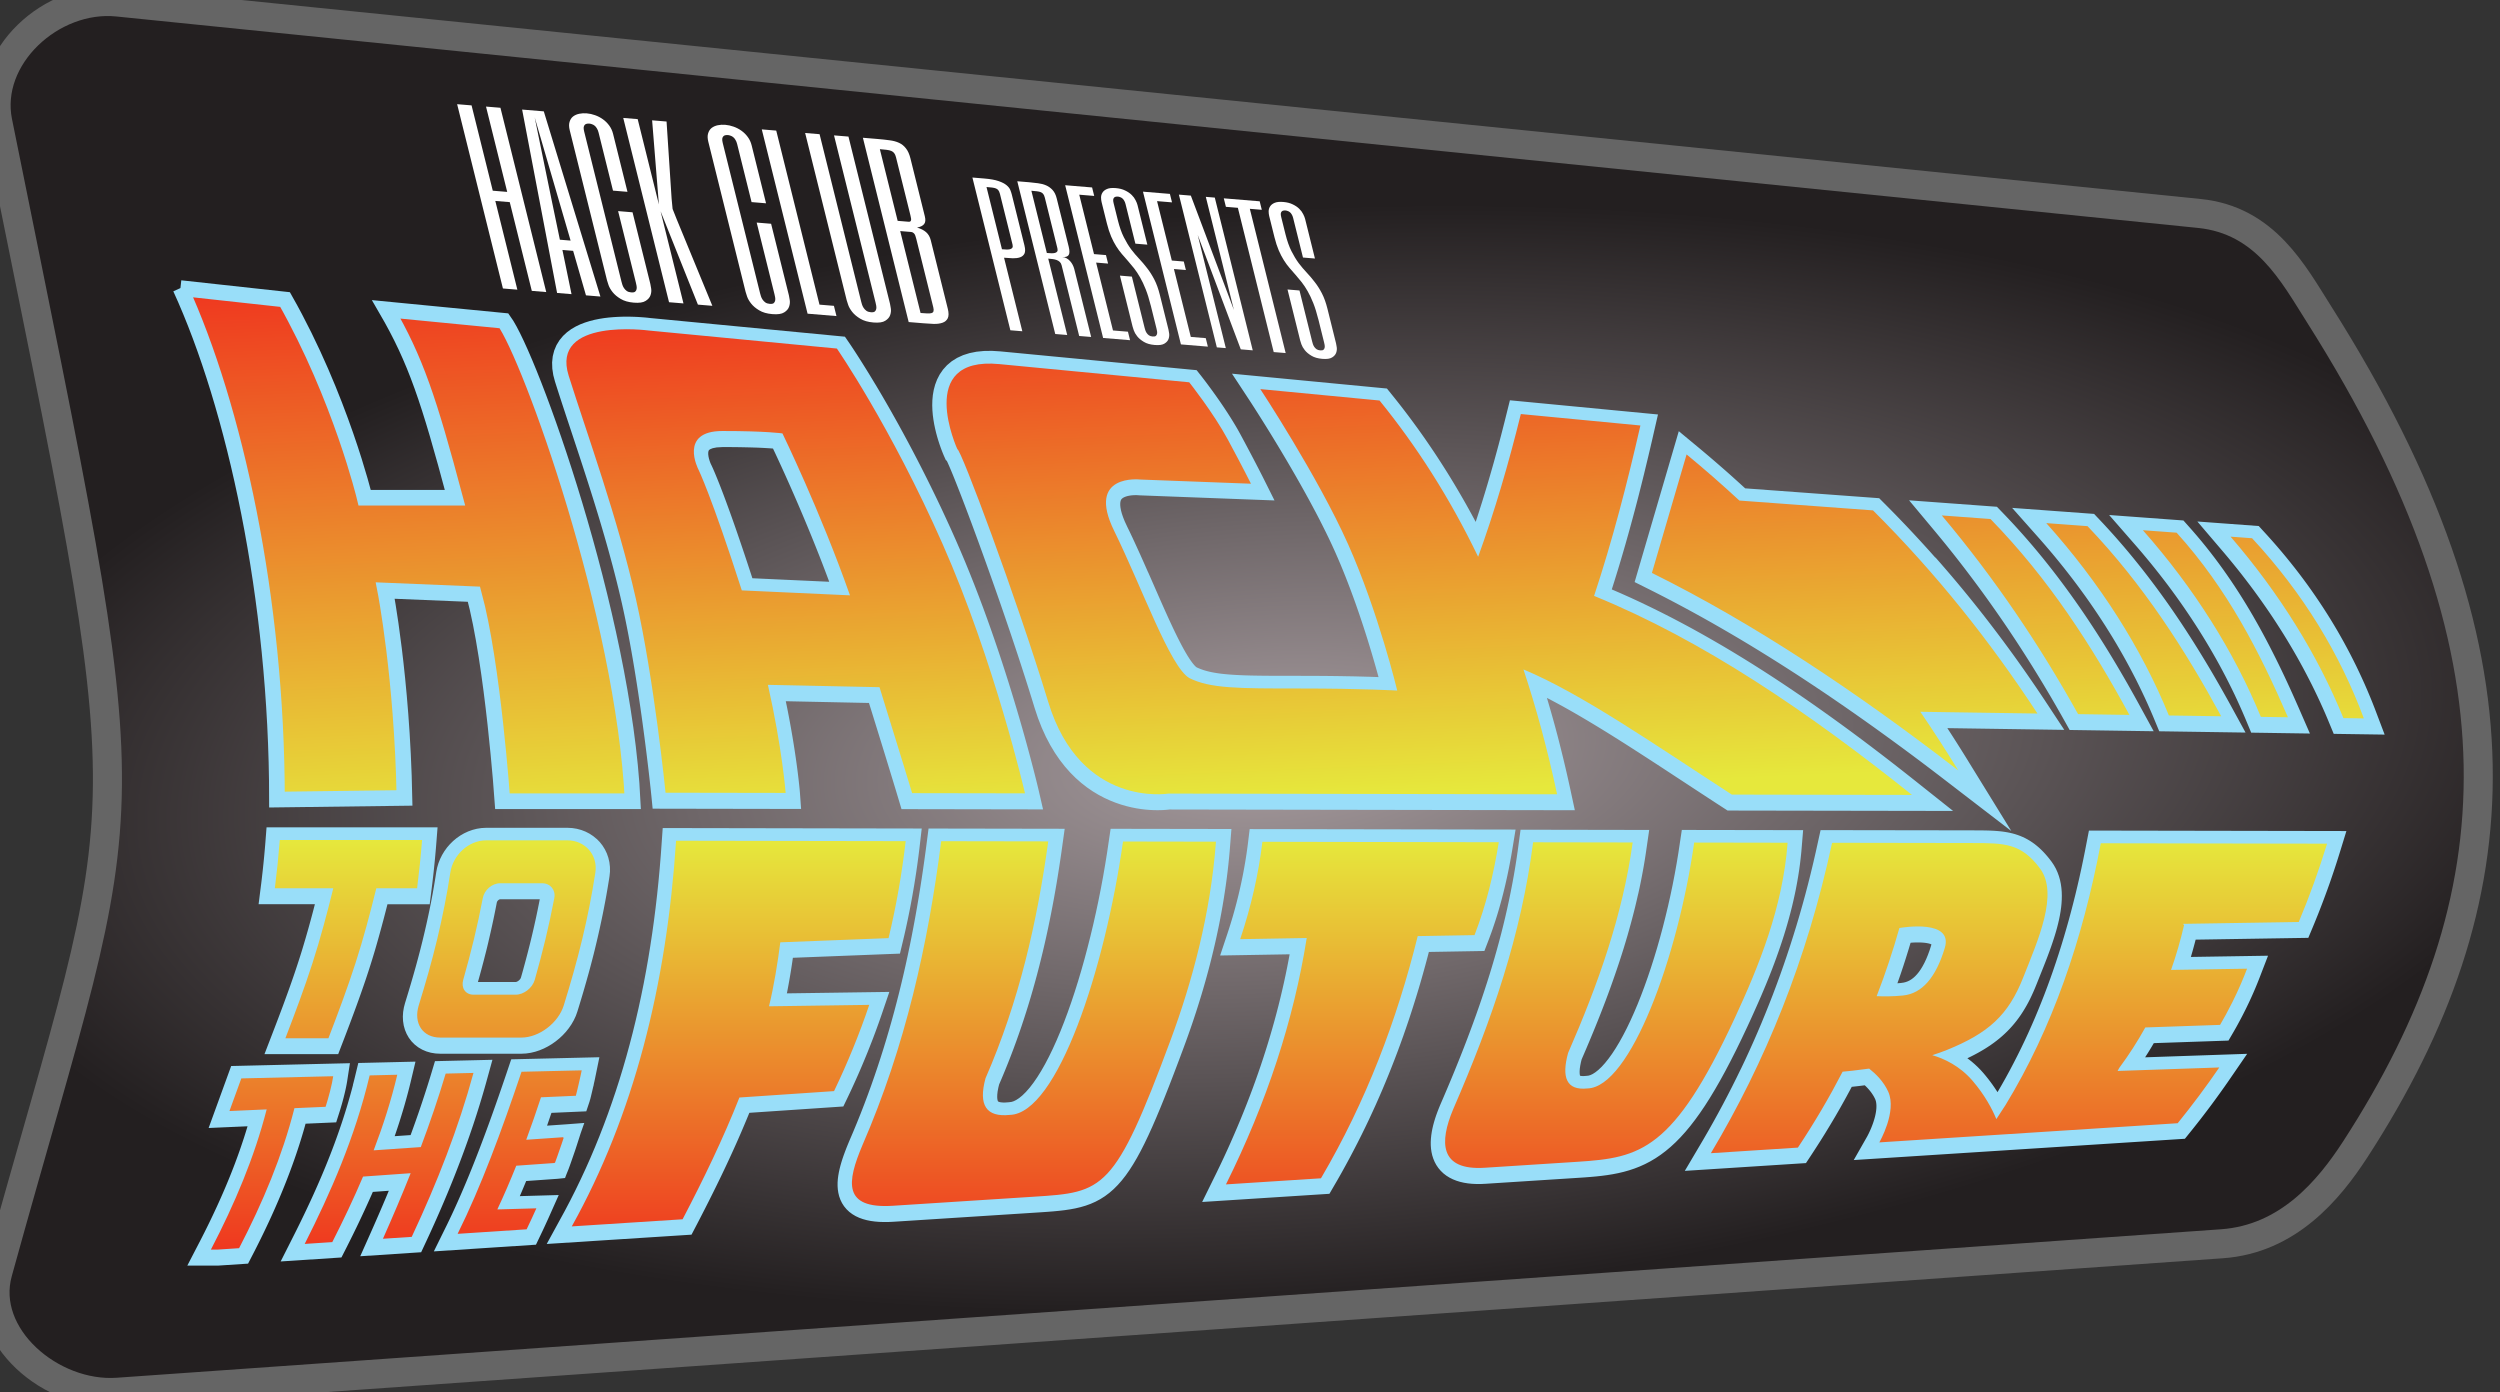 <?xml version="1.0" encoding="UTF-8" standalone="no"?>
<svg
   xmlns:dc="http://purl.org/dc/elements/1.1/"
   xmlns:cc="http://creativecommons.org/ns#"
   xmlns:rdf="http://www.w3.org/1999/02/22-rdf-syntax-ns#"
   xmlns:svg="http://www.w3.org/2000/svg"
   xmlns="http://www.w3.org/2000/svg"
   xmlns:xlink="http://www.w3.org/1999/xlink"
   xmlns:sodipodi="http://sodipodi.sourceforge.net/DTD/sodipodi-0.dtd"
   xmlns:inkscape="http://www.inkscape.org/namespaces/inkscape"
   id="svg2"
   viewBox="0 0 223.8 124.633"
   height="100%"
   width="100%"
   version="1.1"
   inkscape:version="0.48.4 r9939"
   sodipodi:docname="hack_to_the_future.svg">
  <rect x="0" y="0" width="223.8" height="124.633" fill="#333333" stroke="none"/>
  <sodipodi:namedview
     pagecolor="#ffffff"
     bordercolor="#666666"
     borderopacity="1"
     objecttolerance="10"
     gridtolerance="10"
     guidetolerance="10"
     inkscape:pageopacity="0"
     inkscape:pageshadow="2"
     inkscape:window-width="1920"
     inkscape:window-height="1080"
     id="namedview3049"
     showgrid="false"
     inkscape:zoom="3.5112983"
     inkscape:cx="115.51279"
     inkscape:cy="56.97259"
     inkscape:window-x="0"
     inkscape:window-y="0"
     inkscape:window-maximized="0"
     inkscape:current-layer="svg2"
     showguides="true"
     inkscape:guide-bbox="true"
     fit-margin-top="0"
     fit-margin-left="0"
     fit-margin-right="0"
     fit-margin-bottom="0" />
  <defs
     id="defs4">
    <linearGradient
       id="linearGradient3845">
      <stop
         offset="0"
         stop-color="#ef381f"
         id="stop3847"
         style="stop-color:#a79c9f;stop-opacity:1;" />
      <stop
         offset="1"
         stop-color="#e6e83c"
         id="stop3849"
         style="stop-color:#231f20;stop-opacity:1;" />
    </linearGradient>
    <linearGradient
       id="linearGradient3197">
      <stop
         style="stop-color:#00ffff;stop-opacity:1;"
         offset="0"
         id="stop3199" />
      <stop
         style="stop-color:#00ffff;stop-opacity:1;"
         offset="1"
         id="stop3201" />
    </linearGradient>
    <linearGradient
       id="linearGradient4314">
      <stop
         id="stop4316"
         stop-color="#ef381f"
         offset="0" />
      <stop
         id="stop4318"
         stop-color="#e6e83c"
         offset="1" />
    </linearGradient>
    <linearGradient
       id="linearGradient3763"
       y2="160.3"
       xlink:href="#linearGradient4314"
       gradientUnits="userSpaceOnUse"
       x2="-40.426"
       gradientTransform="translate(154.026,-85.098)"
       y1="196.96"
       x1="-40.426" />
    <linearGradient
       id="linearGradient3781"
       y2="-9.951"
       xlink:href="#linearGradient4314"
       gradientUnits="userSpaceOnUse"
       x2="121.29"
       gradientTransform="translate(2.0904424e-4,81.113)"
       y1="-55.627"
       x1="119.35" />
    <filter
       id="filter3122"
       inkscape:menu-tooltip="Make the lightest parts of the object progressively transparent"
       inkscape:menu="Transparency utilities"
       inkscape:label="Light eraser"
       height="1"
       width="1"
       y="0"
       x="0"
       color-interpolation-filters="sRGB">
      <feColorMatrix
         id="feColorMatrix3124"
         result="result14"
         type="luminanceToAlpha"
         in="SourceGraphic" />
      <feComposite
         id="feComposite3126"
         in2="result14"
         in="SourceGraphic"
         result="fbSourceGraphic"
         operator="out" />
      <feBlend
         id="feBlend3128"
         in2="fbSourceGraphic"
         mode="normal"
         result="result15" />
    </filter>
    <linearGradient
       id="linearGradient3781-8"
       y2="-9.951"
       xlink:href="#linearGradient4314-5"
       gradientUnits="userSpaceOnUse"
       x2="121.29"
       gradientTransform="translate(0,70)"
       y1="-55.627"
       x1="119.35" />
    <linearGradient
       id="linearGradient4314-5">
      <stop
         id="stop4316-3"
         stop-color="#ef381f"
         offset="0" />
      <stop
         id="stop4318-9"
         stop-color="#e6e83c"
         offset="1" />
    </linearGradient>
    <linearGradient
       y2="-9.951"
       x2="121.29"
       y1="-55.627"
       x1="119.35"
       gradientTransform="translate(-13.41,19.131)"
       gradientUnits="userSpaceOnUse"
       id="linearGradient3145"
       xlink:href="#linearGradient4314-5"
       inkscape:collect="always" />
    <linearGradient
       inkscape:collect="always"
       xlink:href="#linearGradient4314"
       id="linearGradient3973"
       x1="28.561"
       y1="-33.577"
       x2="31.783"
       y2="8.458"
       gradientUnits="userSpaceOnUse" />
    <linearGradient
       inkscape:collect="always"
       xlink:href="#linearGradient4314"
       id="linearGradient3975"
       gradientUnits="userSpaceOnUse"
       x1="28.561"
       y1="-33.577"
       x2="31.783"
       y2="8.458"
       gradientTransform="translate(-7.47,24.753)" />
    <linearGradient
       inkscape:collect="always"
       xlink:href="#linearGradient4314-3"
       id="linearGradient3973-9"
       x1="28.561"
       y1="-33.577"
       x2="31.783"
       y2="8.458"
       gradientUnits="userSpaceOnUse" />
    <linearGradient
       id="linearGradient4314-3">
      <stop
         id="stop4316-6"
         stop-color="#ef381f"
         offset="0" />
      <stop
         id="stop4318-4"
         stop-color="#e6e83c"
         offset="1" />
    </linearGradient>
    <linearGradient
       inkscape:collect="always"
       xlink:href="#linearGradient4314-3"
       id="linearGradient3975-8"
       gradientUnits="userSpaceOnUse"
       x1="28.561"
       y1="-33.577"
       x2="31.783"
       y2="8.458"
       gradientTransform="translate(-7.47,24.753)" />
    <linearGradient
       id="linearGradient3996">
      <stop
         id="stop3998"
         stop-color="#ef381f"
         offset="0" />
      <stop
         id="stop4000"
         stop-color="#e6e83c"
         offset="1" />
    </linearGradient>
    <linearGradient
       y2="8.458"
       x2="31.783"
       y1="-33.577"
       x1="28.561"
       gradientTransform="translate(-7.47,24.753)"
       gradientUnits="userSpaceOnUse"
       id="linearGradient4004-6"
       xlink:href="#linearGradient4314-3-5"
       inkscape:collect="always" />
    <linearGradient
       id="linearGradient4314-3-5">
      <stop
         id="stop4316-6-3"
         stop-color="#ef381f"
         offset="0" />
      <stop
         id="stop4318-4-4"
         stop-color="#e6e83c"
         offset="1" />
    </linearGradient>
    <linearGradient
       y2="8.458"
       x2="31.783"
       y1="-33.577"
       x1="28.561"
       gradientTransform="translate(-17.916,-48.665)"
       gradientUnits="userSpaceOnUse"
       id="linearGradient4054"
       xlink:href="#linearGradient4314-3-5"
       inkscape:collect="always" />
    <linearGradient
       inkscape:collect="always"
       xlink:href="#linearGradient4314-3"
       id="linearGradient3061"
       gradientUnits="userSpaceOnUse"
       x1="28.561"
       y1="-33.577"
       x2="31.783"
       y2="8.458" />
    <linearGradient
       inkscape:collect="always"
       xlink:href="#linearGradient4314-3"
       id="linearGradient3068"
       gradientUnits="userSpaceOnUse"
       gradientTransform="translate(14.084,62.974)"
       x1="29.182"
       y1="-37.927"
       x2="31.265"
       y2="11.773" />
    <radialGradient
       inkscape:collect="always"
       xlink:href="#linearGradient3845"
       id="radialGradient3843"
       cx="113.579"
       cy="71.983"
       fx="113.579"
       fy="71.983"
       r="113.251"
       gradientTransform="matrix(-0.029,-0.432,1.059,-0.071,40.643,122.027)"
       gradientUnits="userSpaceOnUse" />
  </defs>
  <path
     style="fill:url(#radialGradient3843);fill-opacity:1;stroke:#656565;stroke-opacity:1;stroke-width:2.6;stroke-miterlimit:4;stroke-dasharray:none"
     d="M 10.53,0.18 196.891,19.11 c 5.911,0.6 8.405,5.384 10.732,9.057 19.131,30.207 17.721,52.368 3.222,74.722 -2.366,3.648 -6.013,8.035 -11.94,8.453 L 10.53,124.633 C 4.6,125.052 -1.785,119.632 -0.201,113.902 12.486,67.987 13.291,77.77 -0.201,10.912 -1.377,5.084 4.615,-0.42 10.53,0.18 z"
     id="rect3047"
     inkscape:connector-curvature="0"
     sodipodi:nodetypes="sssssssss" />
  <path
     id="path2832"
     d="m 155.83,95.719 0.385,-0.81 0.376,-0.816 0.371,-0.824 0.362,-0.83 0.356,-0.837 0.347,-0.843 0.341,-0.85 0.334,-0.856 0.325,-0.864 0.319,-0.871 0.31,-0.878 0.302,-0.885 0.295,-0.892 0.286,-0.899 0.28,-0.907 0.271,-0.914 0.263,-0.922 0.255,-0.929 0.246,-0.937 0.237,-0.944 0.23,-0.953 0.221,-0.961 0.436,-1.982 1.091,0 0.029,4.9e-4 0.076,5.1e-4 0.133,5e-4 0.18,0 0.225,5e-4 0.265,4.9e-4 0.304,0 0.341,10e-4 0.372,5e-4 0.403,8.7e-4 0.427,10e-4 0.454,5e-4 0.472,0.001 0.489,10e-4 0.505,5e-4 0.516,0.001 0.524,5e-4 0.529,10e-4 0.531,0.001 0.531,5e-4 0.527,0.001 0.519,8.7e-4 0.511,0.001 0.499,5e-4 0.481,10e-4 0.463,0.001 0.441,0.001 0.416,3.8e-4 0.388,0.001 0.357,5e-4 0.323,5e-4 0.287,5e-4 0.263,0.001 0.259,5e-4 0.253,0.002 0.25,0.004 0.244,0.005 0.242,0.007 0.237,0.01 0.236,0.013 0.235,0.018 0.231,0.021 0.231,0.027 0.229,0.033 0.229,0.04 0.229,0.046 0.226,0.054 0.226,0.064 0.226,0.074 0.223,0.083 0.221,0.093 0.22,0.104 0.216,0.116 0.212,0.126 0.207,0.136 0.206,0.148 0.201,0.16 0.198,0.169 0.193,0.18 0.19,0.191 0.186,0.202 0.184,0.212 0.181,0.223 0.191,0.25 0.199,0.295 0.181,0.323 0.15,0.333 0.124,0.34 0.098,0.345 0.072,0.349 0.05,0.351 0.029,0.352 0.01,0.354 -0.007,0.353 -0.022,0.354 -0.036,0.354 -0.05,0.354 -0.061,0.354 -0.071,0.354 -0.083,0.355 -0.09,0.355 -0.098,0.354 -0.105,0.353 -0.113,0.353 -0.116,0.352 -0.121,0.351 -0.126,0.349 -0.128,0.347 -0.13,0.345 -0.133,0.341 -0.133,0.339 -0.133,0.335 -0.133,0.331 -0.13,0.326 -0.128,0.32 -0.128,0.322 -0.134,0.328 -0.14,0.325 -0.144,0.317 -0.147,0.309 -0.154,0.301 -0.16,0.293 -0.165,0.285 -0.171,0.278 -0.177,0.271 -0.185,0.263 -0.191,0.256 -0.198,0.248 -0.206,0.242 -0.212,0.234 -0.22,0.228 -0.229,0.221 -0.235,0.214 -0.242,0.207 -0.251,0.201 -0.258,0.195 -0.265,0.189 -0.274,0.183 -0.28,0.178 -0.29,0.173 -0.297,0.169 -0.304,0.164 -0.314,0.161 -0.323,0.158 -0.018,0.008 0.101,0.073 0.276,0.216 0.271,0.233 0.268,0.249 0.264,0.268 0.253,0.281 0.226,0.27 0.209,0.261 0.198,0.26 0.189,0.258 0.177,0.255 0.168,0.251 0.1,0.157 0.356,-0.612 0.365,-0.647 0.356,-0.653 0.347,-0.659 0.34,-0.664 0.333,-0.67 0.324,-0.676 0.316,-0.681 0.307,-0.687 0.301,-0.692 0.291,-0.698 0.285,-0.704 0.278,-0.709 0.27,-0.714 0.263,-0.719 0.255,-0.725 0.247,-0.73 0.241,-0.735 0.234,-0.74 0.226,-0.744 0.219,-0.75 0.214,-0.754 0.205,-0.76 0.199,-0.764 0.193,-0.769 0.185,-0.774 0.18,-0.779 0.172,-0.783 0.166,-0.789 0.16,-0.792 0.356,-1.843 23.049,0.042 -0.578,1.879 -0.071,0.225 -0.07,0.224 -0.071,0.225 -0.072,0.225 -0.072,0.224 -0.074,0.225 -0.074,0.224 -0.075,0.225 -0.076,0.224 -0.076,0.223 -0.077,0.224 -0.077,0.224 -0.079,0.223 -0.08,0.223 -0.079,0.223 -0.083,0.223 -0.081,0.222 -0.083,0.223 -0.083,0.222 -0.084,0.223 -0.085,0.222 -0.085,0.222 -0.086,0.222 -0.087,0.222 -0.087,0.222 -0.089,0.22 -0.089,0.221 -0.09,0.222 -0.09,0.22 -0.092,0.221 -0.415,0.993 -10.086,0.161 -0.048,0.182 -0.069,0.262 -0.071,0.26 -0.071,0.26 -0.075,0.26 -0.076,0.26 -0.019,0.064 6.909,-0.11 -0.745,1.932 -0.065,0.167 -0.068,0.171 -0.071,0.177 -0.075,0.182 -0.076,0.185 -0.08,0.19 -0.084,0.194 -0.086,0.198 -0.089,0.201 -0.092,0.204 -0.095,0.207 -0.099,0.211 -0.102,0.212 -0.104,0.216 -0.107,0.217 -0.079,0.156 -0.077,0.151 -0.076,0.15 -0.076,0.146 -0.075,0.143 -0.074,0.139 -0.074,0.138 -0.072,0.134 -0.071,0.132 -0.071,0.129 -0.07,0.126 -0.069,0.122 -0.069,0.12 -0.066,0.116 -0.065,0.113 -0.42,0.719 -6.685,0.229 -0.049,0.084 -0.141,0.239 -0.144,0.238 -0.145,0.237 -0.149,0.236 -0.15,0.235 9.136,-0.313 -1.548,2.253 -0.111,0.161 -0.11,0.16 -0.113,0.159 -0.111,0.161 -0.114,0.159 -0.113,0.16 -0.114,0.16 -0.114,0.159 -0.116,0.16 -0.115,0.159 -0.115,0.159 -0.116,0.159 -0.117,0.159 -0.116,0.159 -0.119,0.159 -0.119,0.158 -0.119,0.158 -0.12,0.159 -0.12,0.157 -0.12,0.158 -0.121,0.158 -0.122,0.158 -0.121,0.158 -0.124,0.157 -0.124,0.158 -0.124,0.157 -0.124,0.157 -0.125,0.157 -0.125,0.157 -0.126,0.156 -0.479,0.594 -15.142,0.973 0,5e-4 -14.502,0.932 1.179,-2.071 0.009,-0.014 0.016,-0.03 0.022,-0.043 0.029,-0.053 0.034,-0.067 0.04,-0.079 0.043,-0.088 0.045,-0.098 0.049,-0.107 0.051,-0.116 0.052,-0.123 0.051,-0.129 0.052,-0.135 0.05,-0.14 0.049,-0.144 0.046,-0.146 0.043,-0.148 0.04,-0.149 0.035,-0.149 0.03,-0.148 0.025,-0.147 0.019,-0.144 0.014,-0.138 0.006,-0.133 10e-4,-0.127 -0.006,-0.12 -0.011,-0.11 -0.016,-0.101 -0.022,-0.093 -0.025,-0.082 -0.034,-0.085 -0.051,-0.105 -0.06,-0.115 -0.068,-0.114 -0.071,-0.111 -0.075,-0.109 -0.08,-0.108 -0.084,-0.106 -0.087,-0.102 -0.089,-0.1 -0.092,-0.097 -0.094,-0.093 -0.08,-0.076 -0.05,0.007 -0.195,0.025 -0.186,0.023 -0.18,0.021 -0.169,0.019 -0.161,0.018 -0.151,0.017 -0.072,0.008 -0.016,0.029 -0.115,0.216 -0.116,0.216 -0.117,0.216 -0.117,0.217 -0.119,0.216 -0.12,0.216 -0.121,0.216 -0.121,0.216 -0.122,0.217 -0.125,0.216 -0.124,0.215 -0.125,0.217 -0.128,0.216 -0.128,0.216 -0.129,0.216 -0.13,0.217 -0.131,0.215 -0.131,0.216 -0.131,0.216 -0.134,0.216 -0.135,0.216 -0.135,0.216 -0.138,0.216 -0.138,0.216 -0.139,0.216 -0.14,0.216 -0.14,0.215 -0.141,0.216 -0.492,0.746 -10.846,0.697 1.681,-2.847 0.439,-0.761 0.432,-0.767 0.426,-0.773 0.419,-0.778 0.412,-0.785 0.406,-0.792 0.399,-0.797 0.391,-0.803 z m -103.01,2.722 -8.8e-4,0.006 -0.001,0.005 -0.002,0.013 -0.014,0.049 -0.004,0.018 -0.009,0.035 -0.016,0.055 -0.289,0.865 -3.119,0.137 -0.043,0.126 -0.082,0.241 -0.083,0.241 -0.083,0.241 -0.083,0.24 -0.019,0.056 1.748,-0.121 1.585,-0.121 -0.33,0.94 -0.311,0.969 -0.012,0.036 -0.013,0.042 -0.012,0.035 -0.01,0.033 -0.012,0.035 -0.012,0.037 -0.002,0.005 -5e-4,0.002 -0.002,0.004 -0.001,0.006 -0.003,0.011 -5e-4,0 -0.021,0.066 -0.012,0.036 -0.006,0.019 -0.005,0.014 -0.017,0.049 0,5e-4 -5e-4,0.002 -0.009,0.026 -0.004,0.014 -0.004,0.013 -0.004,0.014 -0.016,0.046 -0.389,1.121 -0.025,0.071 -0.049,0.135 -0.023,0.065 -0.025,0.067 -0.025,0.069 -0.025,0.068 -0.024,0.064 -0.01,0.027 -0.002,0.004 -0.005,0.013 -0.201,0.5 -0.102,0.273 -0.646,0.068 -2.833,0.201 -0.004,0.009 -0.104,0.251 -0.104,0.249 -0.106,0.251 -0.106,0.251 -0.107,0.249 -0.04,0.092 3.485,-0.099 -0.883,1.982 -0.054,0.12 -0.054,0.119 -0.055,0.12 -0.055,0.119 -0.055,0.12 -0.055,0.12 -0.055,0.119 -0.055,0.119 -0.056,0.119 -0.057,0.121 -0.056,0.119 -0.057,0.119 -0.492,1.031 -9.143,0.6 1.175,-2.383 0.19,-0.393 0.188,-0.397 0.188,-0.403 0.186,-0.407 0.185,-0.412 0.184,-0.415 0.184,-0.421 0.182,-0.424 0.182,-0.429 0.181,-0.433 0.18,-0.437 0.178,-0.44 0.178,-0.444 0.177,-0.448 0.176,-0.452 0.176,-0.454 0.174,-0.458 0.174,-0.461 0.173,-0.464 0.172,-0.466 0.172,-0.47 0.171,-0.473 0.17,-0.475 0.17,-0.478 0.169,-0.48 0.169,-0.482 0.168,-0.485 0.168,-0.487 0.167,-0.488 0.167,-0.49 0.453,-1.345 3.389,-0.08 4.504,-0.107 -0.327,1.598 -0.004,0.019 -0.004,0.018 -0.003,0.015 -0.004,0.018 -0.012,0.058 -0.005,0.024 -0.006,0.031 -0.013,0.064 -0.011,0.05 -0.002,0.009 -0.006,0.036 -0.001,0.004 -10e-4,0.004 -10e-4,0.004 -0.001,0.005 -10e-4,0.004 -0.002,0.013 -10e-4,0.005 -5e-4,0.004 -0.007,0.023 -5e-4,0.002 -0.002,0.01 -0.004,0.018 -0.004,0.018 -0.003,0.018 -0.006,0.028 -0.002,0.009 -0.009,0.048 -0.008,0.026 0,0.002 -10e-4,0.006 -0.007,0.034 -0.013,0.056 -0.012,0.053 -0.012,0.053 -0.011,0.053 -0.004,0.02 0,0.03 -0.034,0.121 -5e-4,0.004 -0.002,0.004 -3.8e-4,0.004 -0.008,0.03 -0.006,0.025 -0.002,0.012 -0.007,0.03 -5e-4,0.002 -0.015,0.063 -0.017,0.075 -0.009,0.034 -0.006,0.028 -0.026,0.112 -0.024,0.101 -0.014,0.06 -0.002,0.015 -0.014,0.05 -0.013,0.055 -0.007,0.03 -8.7e-4,0.003 -0.022,0.092 -0.006,0.027 -0.011,0.042 -0.003,0.018 -0.005,0.017 -5e-4,0.005 -0.004,0.013 -0.002,0.007 -0.008,0.031 -0.003,0.013 -10e-4,0.002 -0.005,0.024 -0.005,0.017 -0.004,0.019 -5e-4,0.002 -10e-4,0.003 -0.002,0.009 -0.002,0.011 -10e-4,0.002 -10e-4,0.005 -0.008,0.03 -10e-4,0.004 -0.004,0.018 -0.002,0.012 -8.7e-4,0.002 -5e-4,0.004 -0.004,0.013 z m -22.044,-0.242 -0.053,0.201 -0.052,0.194 -0.052,0.188 -0.052,0.181 -0.051,0.175 -0.05,0.167 -0.05,0.163 -0.32,1.004 -2.741,0.121 -0.086,0.31 -0.118,0.409 -0.122,0.408 -0.125,0.408 -0.13,0.408 -0.132,0.405 -0.136,0.405 -0.14,0.405 -0.143,0.404 -0.146,0.402 -0.149,0.402 -0.153,0.402 -0.156,0.401 -0.159,0.4 -0.162,0.4 -0.165,0.399 -0.168,0.399 -0.171,0.397 -0.173,0.397 -0.176,0.396 -0.179,0.396 -0.182,0.395 -0.185,0.394 -0.187,0.394 -0.19,0.393 -0.192,0.392 -0.194,0.392 -0.197,0.392 -0.199,0.391 -0.533,1.031 -2.676,0.176 -2.763,0 1.169,-2.254 0.193,-0.379 0.192,-0.379 0.189,-0.38 0.187,-0.38 0.184,-0.38 0.181,-0.38 0.179,-0.381 0.177,-0.381 0.173,-0.381 0.171,-0.381 0.168,-0.382 0.165,-0.382 0.162,-0.382 0.159,-0.383 0.157,-0.384 0.153,-0.383 0.15,-0.384 0.147,-0.383 0.143,-0.385 0.141,-0.385 0.137,-0.385 0.133,-0.386 0.13,-0.386 0.128,-0.386 0.123,-0.387 0.12,-0.387 0.08,-0.265 -3.483,0.153 2.018,-5.548 10.63,-0.252 -0.255,1.66 -0.029,0.166 -0.033,0.174 -0.037,0.184 -0.042,0.193 -0.046,0.205 -0.052,0.216 -0.057,0.226 z m 0.816,-1.071 0.128,-0.501 0.355,-1.468 5.119,-0.121 -0.436,1.835 -0.054,0.219 -0.054,0.219 -0.056,0.218 -0.056,0.218 -0.058,0.219 -0.059,0.218 -0.059,0.217 -0.061,0.217 -0.061,0.218 -0.063,0.219 -0.064,0.216 -0.065,0.217 -0.066,0.217 -0.066,0.217 -0.067,0.216 -0.068,0.216 -0.069,0.216 -0.071,0.217 -0.071,0.216 -0.072,0.216 -0.073,0.216 -0.074,0.215 -0.021,0.06 1.426,-0.098 0.013,-0.035 0.074,-0.202 0.073,-0.202 0.073,-0.202 0.073,-0.203 0.072,-0.202 0.072,-0.202 0.071,-0.202 0.071,-0.203 0.071,-0.202 0.07,-0.203 0.07,-0.203 0.069,-0.203 0.069,-0.204 0.068,-0.202 0.067,-0.203 0.067,-0.204 0.067,-0.204 0.066,-0.203 0.066,-0.203 0.065,-0.204 0.066,-0.204 0.064,-0.204 0.064,-0.204 0.064,-0.205 0.064,-0.204 0.062,-0.204 0.062,-0.204 0.329,-1.097 5.144,-0.122 -0.587,2.128 -0.133,0.468 -0.136,0.468 -0.139,0.467 -0.142,0.467 -0.145,0.466 -0.148,0.467 -0.151,0.466 -0.154,0.466 -0.158,0.465 -0.16,0.466 -0.164,0.465 -0.166,0.464 -0.169,0.465 -0.172,0.465 -0.175,0.465 -0.178,0.463 -0.18,0.464 -0.183,0.465 -0.186,0.464 -0.189,0.464 -0.191,0.464 -0.194,0.463 -0.197,0.464 -0.199,0.464 -0.202,0.464 -0.204,0.464 -0.207,0.464 -0.209,0.464 -0.212,0.465 -0.214,0.464 -0.537,1.149 -5.454,0.358 0.946,-2.122 0.08,-0.181 0.08,-0.181 0.08,-0.182 0.08,-0.181 0.079,-0.182 0.08,-0.182 0.079,-0.182 0.079,-0.182 0.079,-0.181 0.079,-0.182 0.078,-0.182 0.078,-0.181 0.078,-0.182 0.078,-0.182 0.077,-0.183 0.078,-0.182 0.077,-0.181 0.076,-0.182 0.076,-0.182 0.077,-0.182 0.044,-0.106 -1.431,0.102 -0.011,0.026 -0.082,0.187 -0.084,0.188 -0.083,0.187 -0.083,0.185 -0.084,0.186 -0.085,0.186 -0.085,0.187 -0.086,0.186 -0.085,0.186 -0.087,0.186 -0.086,0.186 -0.087,0.185 -0.087,0.185 -0.088,0.186 -0.088,0.186 -0.089,0.185 -0.089,0.186 -0.091,0.185 -0.09,0.185 -0.09,0.184 -0.091,0.185 -0.092,0.184 -0.092,0.186 -0.092,0.184 -0.092,0.184 -0.093,0.185 -0.093,0.185 -0.425,0.833 -5.44,0.357 1.228,-2.432 0.214,-0.428 0.213,-0.43 0.211,-0.432 0.21,-0.435 0.208,-0.436 0.206,-0.438 0.206,-0.441 0.203,-0.443 0.2,-0.445 0.198,-0.447 0.196,-0.45 0.194,-0.452 0.191,-0.455 0.188,-0.457 0.185,-0.461 0.183,-0.462 0.179,-0.465 0.176,-0.467 0.172,-0.47 0.169,-0.472 0.166,-0.476 0.162,-0.478 0.158,-0.481 0.154,-0.484 0.15,-0.487 0.145,-0.489 0.141,-0.493 0.137,-0.496 0.132,-0.498 z m 21.821,-22.033 0.279,0.286 0.247,0.315 0.212,0.341 0.175,0.365 0.134,0.385 0.093,0.402 0.049,0.415 0.004,0.425 -0.04,0.396 -0.034,0.222 -0.03,0.19 -0.031,0.19 -0.031,0.189 -0.031,0.19 -0.032,0.19 -0.033,0.19 -0.033,0.19 -0.033,0.189 -0.035,0.19 -0.035,0.19 -0.035,0.189 -0.036,0.189 -0.036,0.189 -0.036,0.19 -0.038,0.188 -0.037,0.189 -0.038,0.19 -0.039,0.189 -0.039,0.189 -0.04,0.189 -0.04,0.189 -0.041,0.189 -0.041,0.189 -0.041,0.189 -0.043,0.189 -0.042,0.189 -0.043,0.189 -0.043,0.188 -0.044,0.188 -0.044,0.189 -0.045,0.188 -0.045,0.189 -0.046,0.19 -0.046,0.191 -0.047,0.188 -0.047,0.19 -0.049,0.19 -0.049,0.19 -0.049,0.188 -0.049,0.189 -0.05,0.189 -0.05,0.189 -0.051,0.189 -0.051,0.189 -0.052,0.189 -0.052,0.189 -0.053,0.187 -0.052,0.188 -0.054,0.19 -0.054,0.189 -0.054,0.187 -0.054,0.188 -0.055,0.188 -0.055,0.189 -0.056,0.187 -0.055,0.187 -0.057,0.188 -0.056,0.187 -0.057,0.187 -0.057,0.187 -0.057,0.188 -0.058,0.187 -0.066,0.214 -0.135,0.378 -0.181,0.388 -0.211,0.367 -0.238,0.347 -0.261,0.327 -0.285,0.306 -0.303,0.283 -0.322,0.261 -0.337,0.238 -0.354,0.213 -0.368,0.188 -0.38,0.159 -0.393,0.13 -0.405,0.097 -0.415,0.061 -0.39,0.02 -7.333,0 -0.39,-0.021 -0.412,-0.067 -0.396,-0.114 -0.377,-0.16 -0.351,-0.205 -0.32,-0.248 -0.283,-0.286 -0.243,-0.321 -0.198,-0.348 -0.153,-0.369 -0.107,-0.385 -0.062,-0.397 -0.018,-0.403 0.025,-0.407 0.067,-0.408 0.099,-0.381 0.065,-0.212 0.056,-0.184 0.056,-0.183 0.056,-0.184 0.056,-0.184 0.055,-0.184 0.055,-0.183 0.055,-0.184 0.055,-0.184 0.053,-0.183 0.063,-0.215 0.097,-0.335 0.052,-0.183 0.052,-0.183 0.051,-0.183 0.052,-0.183 0.051,-0.183 0.05,-0.182 0.049,-0.184 0.05,-0.183 0.049,-0.183 0.049,-0.183 0.092,-0.351 0.051,-0.198 0.046,-0.182 0.046,-0.183 0.046,-0.184 0.045,-0.182 0.044,-0.182 0.044,-0.184 0.044,-0.182 0.043,-0.182 0.043,-0.182 0.042,-0.182 0.042,-0.183 0.042,-0.182 0.041,-0.182 0.04,-0.183 0.04,-0.182 0.039,-0.182 0.039,-0.182 0.038,-0.182 0.039,-0.183 0.037,-0.182 0.041,-0.201 0.069,-0.347 0.035,-0.182 0.035,-0.183 0.035,-0.183 0.034,-0.182 0.034,-0.182 0.032,-0.183 0.032,-0.183 0.032,-0.183 0.031,-0.183 0.03,-0.182 0.03,-0.182 0.03,-0.183 0.029,-0.182 0.028,-0.182 0.033,-0.213 0.075,-0.379 0.117,-0.396 0.149,-0.379 0.179,-0.362 0.208,-0.344 0.234,-0.324 0.26,-0.302 0.284,-0.28 0.306,-0.256 0.328,-0.23 0.348,-0.202 0.367,-0.171 0.384,-0.138 0.399,-0.102 0.413,-0.064 0.39,-0.02 7.338,0 0.39,0.021 0.413,0.065 0.397,0.107 0.379,0.146 0.36,0.184 0.336,0.222 0.308,0.255 z m -9.681,9.179 -0.055,0.232 -0.056,0.233 -0.057,0.233 -0.058,0.234 -0.06,0.233 -0.059,0.232 -0.059,0.233 -0.061,0.233 -0.062,0.231 -0.061,0.231 -0.062,0.232 -0.063,0.231 -0.063,0.231 -0.064,0.231 -0.065,0.23 -0.044,0.158 3.347,0 0.042,-0.002 0.018,-0.003 0.026,-0.006 0.034,-0.011 0.04,-0.017 0.043,-0.022 0.044,-0.027 0.045,-0.033 0.043,-0.036 0.04,-0.037 0.035,-0.039 0.03,-0.039 0.025,-0.038 0.018,-0.032 0.012,-0.028 0.018,-0.052 0.056,-0.198 0.064,-0.226 0.063,-0.225 0.061,-0.226 0.062,-0.226 0.061,-0.225 0.06,-0.226 0.06,-0.226 0.059,-0.226 0.059,-0.226 0.058,-0.225 0.057,-0.226 0.057,-0.226 0.056,-0.225 0.055,-0.224 0.054,-0.226 0.054,-0.225 0.052,-0.224 0.052,-0.224 0.052,-0.226 0.05,-0.225 0.05,-0.225 0.05,-0.225 0.049,-0.226 0.048,-0.225 0.047,-0.225 0.047,-0.226 0.045,-0.226 0.046,-0.225 0.044,-0.226 0.044,-0.226 0.006,-0.03 -3.519,0 -0.038,0.001 -0.01,0.002 -0.016,0.004 -0.019,0.007 -0.024,0.011 -0.027,0.016 -0.029,0.018 -0.028,0.022 -0.027,0.025 -0.026,0.028 -0.024,0.03 -0.018,0.028 -0.015,0.027 -0.011,0.026 -0.008,0.022 -0.011,0.049 -0.038,0.201 -0.046,0.234 -0.046,0.233 -0.047,0.232 -0.047,0.233 -0.049,0.233 -0.049,0.233 -0.05,0.232 -0.05,0.233 -0.052,0.232 -0.051,0.232 -0.053,0.233 -0.053,0.231 -0.053,0.232 -0.055,0.232 z m -4.976,-5.674 -0.015,0.136 -0.016,0.137 -0.016,0.137 -0.016,0.138 -0.017,0.135 -0.016,0.137 -0.018,0.138 -0.017,0.137 -0.159,1.257 -3.781,0 -0.021,0.083 -0.054,0.212 -0.054,0.212 -0.055,0.212 -0.055,0.211 -0.055,0.212 -0.056,0.213 -0.057,0.212 -0.057,0.212 -0.057,0.213 -0.058,0.213 -0.058,0.212 -0.058,0.212 -0.059,0.213 -0.06,0.214 -0.06,0.213 -0.06,0.213 -0.061,0.213 -0.062,0.213 -0.062,0.212 -0.063,0.213 -0.065,0.214 -0.065,0.213 -0.065,0.212 -0.066,0.213 -0.067,0.214 -0.068,0.212 -0.068,0.212 -0.069,0.214 -0.071,0.214 -0.07,0.213 -0.071,0.214 -0.072,0.213 -0.073,0.213 -0.073,0.213 -0.074,0.212 -0.074,0.213 -0.074,0.213 -0.075,0.212 -0.076,0.212 -0.075,0.211 -0.077,0.213 -0.077,0.212 -0.077,0.21 -0.077,0.211 -0.078,0.211 -0.078,0.212 -0.079,0.211 -0.078,0.211 -0.079,0.211 -0.079,0.212 -0.08,0.21 -0.079,0.21 -0.08,0.211 -0.08,0.211 -0.08,0.21 -0.08,0.21 -0.081,0.211 -0.081,0.21 -0.397,1.032 -6.599,0 0.751,-1.951 0.08,-0.209 0.08,-0.208 0.08,-0.209 0.08,-0.209 0.079,-0.208 0.079,-0.208 0.079,-0.209 0.078,-0.208 0.079,-0.208 0.078,-0.208 0.078,-0.208 0.077,-0.207 0.076,-0.207 0.076,-0.208 0.076,-0.208 0.076,-0.208 0.075,-0.206 0.075,-0.207 0.074,-0.207 0.074,-0.208 0.073,-0.207 0.075,-0.215 0.141,-0.406 0.071,-0.207 0.07,-0.207 0.07,-0.207 0.069,-0.207 0.068,-0.207 0.068,-0.207 0.067,-0.207 0.066,-0.206 0.066,-0.205 0.064,-0.205 0.064,-0.205 0.063,-0.206 0.062,-0.206 0.062,-0.206 0.116,-0.393 0.067,-0.227 0.059,-0.206 0.059,-0.208 0.059,-0.206 0.058,-0.206 0.058,-0.207 0.057,-0.208 0.057,-0.207 0.056,-0.207 0.056,-0.207 0.056,-0.208 0.055,-0.208 0.055,-0.207 0.054,-0.208 0.053,-0.209 0.02,-0.077 -5.039,0 0.199,-1.576 0.017,-0.133 0.017,-0.131 0.016,-0.133 0.016,-0.134 0.016,-0.133 0.015,-0.132 0.015,-0.134 0.015,-0.134 0.015,-0.132 0.015,-0.131 0.015,-0.134 0.014,-0.133 0.014,-0.133 0.014,-0.133 0.014,-0.133 0.014,-0.135 0.013,-0.132 0.013,-0.132 0.013,-0.134 0.013,-0.134 0.013,-0.133 0.012,-0.132 0.012,-0.134 0.012,-0.134 0.012,-0.132 0.012,-0.132 0.011,-0.133 0.012,-0.133 0.021,-0.266 0.102,-1.317 15.309,0 -0.119,1.519 -0.011,0.138 -0.012,0.137 -0.011,0.137 -0.012,0.137 -0.012,0.138 -0.013,0.137 -0.012,0.137 -0.013,0.137 -0.013,0.137 -0.013,0.137 -0.013,0.137 -0.014,0.137 -0.014,0.137 -0.014,0.138 -0.014,0.137 -0.014,0.135 -0.014,0.137 -0.015,0.138 -0.015,0.137 -0.016,0.137 -0.015,0.137 -0.016,0.137 z m 71.44,23.609 0.297,-0.679 0.291,-0.678 0.284,-0.679 0.276,-0.679 0.269,-0.678 0.262,-0.678 0.255,-0.678 0.247,-0.678 0.24,-0.678 0.233,-0.677 0.226,-0.678 0.218,-0.677 0.211,-0.677 0.204,-0.677 0.197,-0.678 0.19,-0.677 0.183,-0.677 0.175,-0.677 0.168,-0.677 0.161,-0.677 0.154,-0.676 0.146,-0.677 0.139,-0.676 0.132,-0.677 0.096,-0.519 -6.222,0.107 0.663,-1.987 0.086,-0.265 0.085,-0.265 0.083,-0.265 0.081,-0.264 0.08,-0.265 0.078,-0.265 0.075,-0.265 0.074,-0.265 0.072,-0.264 0.07,-0.265 0.068,-0.264 0.067,-0.265 0.065,-0.265 0.063,-0.265 0.061,-0.264 0.059,-0.265 0.058,-0.264 0.055,-0.265 0.055,-0.264 0.052,-0.264 0.05,-0.264 0.048,-0.263 0.047,-0.265 0.046,-0.264 0.043,-0.264 0.042,-0.264 0.04,-0.264 0.038,-0.264 0.036,-0.264 0.035,-0.264 0.171,-1.395 23.803,0.043 -0.287,1.75 -0.045,0.266 -0.045,0.266 -0.049,0.266 -0.049,0.267 -0.05,0.266 -0.051,0.267 -0.054,0.267 -0.055,0.267 -0.056,0.267 -0.059,0.267 -0.06,0.268 -0.061,0.268 -0.064,0.268 -0.065,0.268 -0.066,0.268 -0.07,0.269 -0.07,0.269 -0.074,0.268 -0.075,0.269 -0.077,0.27 -0.079,0.269 -0.081,0.269 -0.084,0.27 -0.086,0.269 -0.089,0.269 -0.091,0.27 -0.092,0.27 -0.096,0.27 -0.099,0.27 -0.1,0.27 -0.412,1.072 -4.971,0.086 -0.122,0.47 -0.191,0.711 -0.196,0.709 -0.201,0.708 -0.207,0.706 -0.215,0.705 -0.219,0.703 -0.225,0.702 -0.23,0.7 -0.239,0.699 -0.242,0.697 -0.25,0.695 -0.255,0.693 -0.263,0.692 -0.269,0.69 -0.275,0.689 -0.282,0.686 -0.287,0.685 -0.296,0.683 -0.301,0.681 -0.31,0.679 -0.315,0.678 -0.323,0.675 -0.33,0.673 -0.338,0.671 -0.345,0.669 -0.351,0.667 -0.36,0.665 -0.366,0.664 -0.375,0.661 -0.723,1.245 -11.394,0.732 1.315,-2.672 0.327,-0.679 0.32,-0.679 0.312,-0.679 0.305,-0.679 z m -51.985,-17.504 0.173,-1.142 0.16,-1.15 0.147,-1.159 0.135,-1.168 0.122,-1.177 0.11,-1.185 0.098,-1.194 0.17,-2.403 23.187,0.042 -0.198,1.702 -0.033,0.277 -0.035,0.276 -0.035,0.276 -0.037,0.276 -0.037,0.276 -0.038,0.276 -0.04,0.275 -0.04,0.275 -0.042,0.277 -0.043,0.276 -0.044,0.276 -0.044,0.276 -0.046,0.276 -0.047,0.276 -0.048,0.275 -0.048,0.276 -0.051,0.276 -0.051,0.276 -0.052,0.276 -0.053,0.276 -0.055,0.276 -0.056,0.277 -0.057,0.276 -0.058,0.276 -0.059,0.276 -0.06,0.277 -0.061,0.276 -0.062,0.276 -0.064,0.276 -0.065,0.276 -0.291,1.219 -9.585,0.373 -0.025,0.172 -0.027,0.183 -0.027,0.185 -0.028,0.185 -0.029,0.187 -0.03,0.188 -0.03,0.188 -0.031,0.188 -0.032,0.189 -0.032,0.188 -0.032,0.188 -0.034,0.189 -0.034,0.189 -0.035,0.188 -0.035,0.188 -0.036,0.187 -0.037,0.187 -0.003,0.016 9.173,-0.131 -0.669,1.965 -0.085,0.246 -0.086,0.246 -0.086,0.246 -0.088,0.246 -0.089,0.246 -0.09,0.246 -0.091,0.246 -0.092,0.245 -0.093,0.246 -0.095,0.246 -0.096,0.246 -0.096,0.246 -0.098,0.246 -0.098,0.247 -0.1,0.245 -0.101,0.245 -0.102,0.246 -0.102,0.246 -0.104,0.246 -0.105,0.246 -0.106,0.245 -0.107,0.247 -0.109,0.245 -0.109,0.245 -0.111,0.246 -0.112,0.246 -0.113,0.246 -0.113,0.245 -0.116,0.246 -0.116,0.247 -0.441,0.918 -8.414,0.568 -0.12,0.292 -0.144,0.348 -0.146,0.348 -0.147,0.347 -0.148,0.348 -0.15,0.346 -0.151,0.346 -0.153,0.346 -0.155,0.346 -0.156,0.346 -0.158,0.345 -0.159,0.345 -0.16,0.345 -0.161,0.344 -0.163,0.344 -0.164,0.344 -0.165,0.344 -0.167,0.343 -0.167,0.343 -0.169,0.343 -0.17,0.343 -0.171,0.342 -0.171,0.342 -0.173,0.342 -0.173,0.342 -0.175,0.341 -0.175,0.341 -0.176,0.341 -0.177,0.342 -0.512,0.979 -12.962,0.833 1.621,-2.967 0.485,-0.924 0.471,-0.935 0.456,-0.944 0.443,-0.954 0.428,-0.964 0.413,-0.973 0.4,-0.984 0.386,-0.993 0.372,-1.002 0.358,-1.012 0.345,-1.022 0.332,-1.031 0.317,-1.04 0.304,-1.05 0.29,-1.059 0.278,-1.069 0.263,-1.077 0.251,-1.087 0.237,-1.097 0.225,-1.105 0.211,-1.115 0.198,-1.123 0.185,-1.133 z m 88.43,-4.644 -0.14,0.609 -0.145,0.608 -0.154,0.607 -0.159,0.605 -0.165,0.603 -0.17,0.602 -0.177,0.6 -0.181,0.599 -0.188,0.598 -0.193,0.596 -0.199,0.595 -0.204,0.595 -0.207,0.592 -0.211,0.593 -0.217,0.591 -0.221,0.59 -0.226,0.589 -0.229,0.589 -0.234,0.588 -0.237,0.587 -0.241,0.587 -0.244,0.586 -0.247,0.586 -0.251,0.586 -0.21,0.486 -0.068,0.265 -0.061,0.306 -0.039,0.269 -0.015,0.227 0.002,0.182 0.014,0.13 0.019,0.08 0.004,0.009 0.034,0.01 0.106,0.017 0.165,0.006 0.241,-0.016 0.215,-0.025 0.164,-0.049 0.204,-0.095 0.239,-0.152 0.268,-0.212 0.29,-0.275 0.304,-0.335 0.316,-0.394 0.323,-0.447 0.326,-0.499 0.329,-0.548 0.329,-0.594 0.328,-0.636 0.325,-0.677 0.321,-0.713 0.318,-0.748 0.31,-0.779 0.304,-0.808 0.297,-0.834 0.289,-0.858 0.28,-0.879 0.271,-0.897 0.261,-0.914 0.25,-0.928 0.237,-0.939 0.228,-0.948 0.214,-0.954 0.201,-0.958 0.186,-0.958 0.172,-0.958 0.158,-0.954 0.307,-2.052 10.86,0.019 -0.161,1.938 -0.058,0.559 -0.066,0.557 -0.076,0.553 -0.086,0.549 -0.094,0.546 -0.102,0.542 -0.111,0.538 -0.119,0.535 -0.125,0.531 -0.134,0.528 -0.14,0.523 -0.146,0.52 -0.152,0.516 -0.158,0.513 -0.164,0.508 -0.169,0.505 -0.174,0.501 -0.177,0.497 -0.182,0.493 -0.185,0.49 -0.19,0.486 -0.193,0.481 -0.195,0.478 -0.199,0.474 -0.199,0.47 -0.203,0.466 -0.204,0.462 -0.205,0.459 -0.205,0.455 -0.206,0.451 -0.207,0.449 -0.512,1.085 -0.5,1.026 -0.489,0.966 -0.477,0.909 -0.468,0.854 -0.46,0.8 -0.451,0.749 -0.446,0.7 -0.443,0.654 -0.439,0.608 -0.436,0.565 -0.436,0.524 -0.439,0.485 -0.439,0.446 -0.443,0.41 -0.448,0.374 -0.451,0.34 -0.458,0.307 -0.463,0.275 -0.468,0.243 -0.471,0.213 -0.475,0.185 -0.48,0.16 -0.481,0.136 -0.486,0.115 -0.489,0.096 -0.494,0.08 -0.497,0.066 -0.502,0.055 -0.51,0.046 -0.519,0.04 -0.526,0.035 -8.359,0.537 -0.409,0.019 -0.403,0 -0.388,-0.018 -0.372,-0.038 -0.357,-0.058 -0.345,-0.08 -0.331,-0.102 -0.315,-0.126 -0.301,-0.151 -0.284,-0.178 -0.263,-0.204 -0.237,-0.229 -0.211,-0.249 -0.182,-0.268 -0.151,-0.281 -0.12,-0.289 -0.094,-0.294 -0.066,-0.298 -0.043,-0.299 -0.022,-0.299 -0.002,-0.297 0.015,-0.298 0.03,-0.298 0.044,-0.297 0.056,-0.296 0.069,-0.298 0.08,-0.298 0.089,-0.298 0.099,-0.299 0.109,-0.3 0.116,-0.3 0.122,-0.3 0.326,-0.756 0.315,-0.74 0.31,-0.738 0.305,-0.736 0.297,-0.734 0.294,-0.732 0.287,-0.731 0.281,-0.73 0.275,-0.729 0.269,-0.728 0.263,-0.727 0.256,-0.727 0.25,-0.726 0.242,-0.727 0.236,-0.726 0.23,-0.727 0.221,-0.727 0.215,-0.729 0.207,-0.729 0.2,-0.731 0.193,-0.731 0.185,-0.733 0.177,-0.735 0.169,-0.737 0.161,-0.739 0.152,-0.741 0.145,-0.744 0.138,-0.747 0.128,-0.75 0.119,-0.752 0.111,-0.756 0.253,-1.882 11.516,0.021 -0.301,2.078 -0.096,0.621 -0.105,0.619 -0.113,0.617 -0.119,0.616 -0.126,0.613 -0.134,0.612 z m -63.514,-5.891 12.184,0.022 -0.299,2.137 -0.1,0.683 -0.104,0.683 -0.108,0.682 -0.112,0.682 -0.117,0.681 -0.121,0.681 -0.127,0.68 -0.131,0.679 -0.136,0.679 -0.141,0.678 -0.146,0.677 -0.152,0.677 -0.158,0.677 -0.164,0.675 -0.169,0.674 -0.175,0.674 -0.182,0.673 -0.188,0.672 -0.194,0.671 -0.201,0.67 -0.208,0.67 -0.215,0.668 -0.221,0.667 -0.229,0.666 -0.236,0.666 -0.244,0.665 -0.252,0.663 -0.259,0.662 -0.267,0.661 -0.275,0.661 -0.238,0.554 -0.073,0.298 -0.061,0.326 -0.031,0.278 -0.007,0.226 0.012,0.172 0.023,0.117 0.023,0.066 0.015,0.027 0.005,0.008 0.009,0.007 0.029,0.017 0.069,0.027 0.12,0.028 0.176,0.019 0.231,0.002 0.296,-0.021 0.257,-0.031 0.197,-0.059 0.233,-0.112 0.268,-0.174 0.295,-0.242 0.316,-0.31 0.33,-0.376 0.34,-0.442 0.345,-0.501 0.348,-0.559 0.349,-0.613 0.348,-0.664 0.345,-0.711 0.341,-0.755 0.336,-0.796 0.331,-0.835 0.325,-0.87 0.317,-0.901 0.31,-0.93 0.301,-0.958 0.292,-0.98 0.283,-1.002 0.271,-1.02 0.262,-1.035 0.251,-1.047 0.238,-1.058 0.226,-1.063 0.213,-1.069 0.2,-1.071 0.185,-1.069 0.172,-1.065 0.32,-2.163 10.814,0.019 -0.157,1.989 -0.057,0.614 -0.062,0.611 -0.069,0.608 -0.076,0.607 -0.082,0.604 -0.088,0.601 -0.093,0.598 -0.099,0.595 -0.104,0.593 -0.11,0.589 -0.115,0.586 -0.121,0.583 -0.125,0.58 -0.13,0.576 -0.134,0.571 -0.138,0.569 -0.142,0.565 -0.147,0.561 -0.151,0.557 -0.154,0.553 -0.158,0.549 -0.161,0.544 -0.165,0.54 -0.167,0.535 -0.17,0.531 -0.173,0.526 -0.175,0.521 -0.178,0.516 -0.18,0.511 -0.182,0.506 -0.183,0.499 -0.462,1.238 -0.441,1.162 -0.42,1.09 -0.402,1.02 -0.386,0.953 -0.373,0.89 -0.36,0.829 -0.351,0.77 -0.342,0.715 -0.337,0.664 -0.334,0.615 -0.334,0.568 -0.335,0.525 -0.34,0.484 -0.349,0.446 -0.359,0.408 -0.371,0.372 -0.386,0.336 -0.4,0.3 -0.414,0.263 -0.427,0.228 -0.438,0.193 -0.447,0.162 -0.456,0.133 -0.463,0.109 -0.473,0.088 -0.483,0.072 -0.497,0.058 -0.511,0.049 -0.529,0.042 -0.549,0.038 -0.574,0.037 -12.653,0.813 -0.442,0.021 -0.431,0.004 -0.41,-0.013 -0.392,-0.032 -0.374,-0.051 -0.359,-0.072 -0.343,-0.094 -0.33,-0.119 -0.314,-0.146 -0.297,-0.177 -0.275,-0.206 -0.25,-0.238 -0.218,-0.264 -0.183,-0.285 -0.144,-0.297 -0.11,-0.308 -0.076,-0.31 -0.046,-0.309 -0.021,-0.307 10e-4,-0.306 0.021,-0.303 0.038,-0.302 0.052,-0.3 0.065,-0.302 0.077,-0.304 0.087,-0.304 0.096,-0.306 0.106,-0.309 0.114,-0.312 0.12,-0.314 0.127,-0.317 0.133,-0.32 0.356,-0.833 0.34,-0.821 0.33,-0.822 0.32,-0.825 0.31,-0.826 0.301,-0.827 0.29,-0.828 0.282,-0.83 0.272,-0.831 0.264,-0.832 0.255,-0.834 0.246,-0.835 0.238,-0.836 0.23,-0.837 0.221,-0.838 0.214,-0.84 0.206,-0.841 0.199,-0.842 0.191,-0.844 0.184,-0.844 0.177,-0.845 0.17,-0.847 0.163,-0.848 0.157,-0.849 0.151,-0.85 0.145,-0.851 0.139,-0.852 0.133,-0.853 0.128,-0.854 0.122,-0.855 0.117,-0.856 0.258,-1.978 z m 90.136,-24.266 0.495,0.564 0.49,0.566 0.485,0.566 0.48,0.57 0.475,0.571 0.47,0.573 0.465,0.575 0.461,0.576 0.456,0.579 0.451,0.58 0.446,0.583 0.443,0.584 0.438,0.585 0.432,0.586 0.43,0.589 0.425,0.59 0.42,0.593 0.416,0.594 0.411,0.594 0.409,0.596 0.404,0.599 0.4,0.599 1.729,2.622 -10.468,-0.156 0.065,0.1 0.107,0.165 0.107,0.166 0.107,0.166 0.107,0.166 0.106,0.166 0.106,0.166 0.106,0.166 0.105,0.166 0.106,0.166 0.105,0.167 0.105,0.167 0.105,0.167 0.105,0.167 0.104,0.167 0.104,0.167 0.104,0.167 0.102,0.167 0.102,0.167 3.77,6.113 -6.395,-4.915 -0.853,-0.65 -0.853,-0.644 -0.853,-0.638 -0.853,-0.631 -0.853,-0.625 -0.853,-0.619 -0.851,-0.613 -0.851,-0.605 -0.853,-0.6 -0.851,-0.593 -0.851,-0.585 -0.85,-0.579 -0.851,-0.571 -0.851,-0.564 -0.85,-0.557 -0.851,-0.549 -0.85,-0.541 -0.85,-0.534 -0.85,-0.526 -0.85,-0.519 -0.849,-0.51 -0.85,-0.501 -0.849,-0.494 -0.849,-0.486 -0.849,-0.477 -0.849,-0.468 -0.848,-0.46 -0.849,-0.451 -0.848,-0.443 -0.848,-0.434 -1.809,-0.906 3.953,-13.506 1.654,1.371 0.155,0.128 0.155,0.129 0.154,0.129 0.154,0.13 0.152,0.128 0.152,0.129 0.154,0.13 0.151,0.13 0.152,0.129 0.151,0.13 0.151,0.13 0.15,0.131 0.15,0.129 0.149,0.13 0.151,0.131 0.149,0.13 0.149,0.131 0.149,0.131 0.147,0.13 0.147,0.131 0.147,0.131 0.146,0.133 0.147,0.131 0.146,0.133 0.145,0.131 0.145,0.133 0.145,0.131 0.245,0.225 11.996,0.882 0.877,0.881 0.537,0.546 0.531,0.55 0.527,0.551 0.521,0.554 0.515,0.555 0.51,0.557 0.506,0.559 0.5,0.562 z m 12.008,15.438 -0.681,-1.215 -0.323,-0.566 -0.325,-0.566 -0.328,-0.565 -0.333,-0.562 -0.335,-0.564 -0.34,-0.561 -0.343,-0.56 -0.346,-0.559 -0.35,-0.557 -0.354,-0.557 -0.357,-0.555 -0.361,-0.555 -0.366,-0.552 -0.367,-0.552 -0.374,-0.551 -0.378,-0.549 -0.381,-0.547 -0.385,-0.547 -0.389,-0.545 -0.394,-0.545 -0.398,-0.542 -0.403,-0.542 -0.406,-0.54 -0.41,-0.539 -0.416,-0.539 -0.419,-0.536 -0.424,-0.534 -0.429,-0.535 -0.434,-0.531 -0.438,-0.531 -2.384,-2.855 7.866,0.578 0.831,0.864 0.489,0.519 0.48,0.524 0.474,0.526 0.465,0.53 0.459,0.534 0.45,0.537 0.444,0.54 0.436,0.544 0.43,0.545 0.424,0.55 0.415,0.551 0.41,0.554 0.404,0.556 0.398,0.559 0.393,0.561 0.386,0.562 0.38,0.565 0.374,0.566 0.37,0.569 0.364,0.57 0.359,0.571 0.354,0.573 0.35,0.575 0.344,0.575 0.34,0.576 0.336,0.576 0.333,0.579 0.326,0.578 0.325,0.579 0.32,0.58 1.369,2.506 -7.527,-0.113 z m 8.023,0.12 -0.554,-1.335 -0.236,-0.55 -0.242,-0.547 -0.249,-0.546 -0.258,-0.546 -0.264,-0.545 -0.27,-0.544 -0.279,-0.541 -0.285,-0.541 -0.292,-0.54 -0.299,-0.539 -0.306,-0.536 -0.312,-0.535 -0.32,-0.534 -0.328,-0.531 -0.333,-0.531 -0.341,-0.527 -0.347,-0.526 -0.354,-0.524 -0.36,-0.522 -0.367,-0.521 -0.375,-0.517 -0.38,-0.516 -0.388,-0.515 -0.394,-0.511 -0.4,-0.509 -0.407,-0.506 -0.412,-0.505 -0.42,-0.501 -0.426,-0.499 -0.432,-0.497 -2.539,-2.86 7.338,0.539 0.812,0.86 0.466,0.506 0.46,0.509 0.453,0.514 0.445,0.515 0.439,0.519 0.432,0.524 0.425,0.525 0.419,0.527 0.412,0.53 0.406,0.534 0.401,0.535 0.394,0.537 0.389,0.54 0.383,0.541 0.378,0.545 0.371,0.546 0.366,0.547 0.361,0.549 0.356,0.551 0.352,0.552 0.346,0.554 0.343,0.555 0.338,0.556 0.334,0.557 0.329,0.557 0.325,0.56 0.321,0.559 0.318,0.561 0.314,0.56 0.311,0.561 1.361,2.489 -7.728,-0.115 z m 8.232,0.122 -0.549,-1.315 -0.229,-0.532 -0.235,-0.53 -0.242,-0.53 -0.247,-0.529 -0.256,-0.527 -0.263,-0.527 -0.268,-0.525 -0.276,-0.524 -0.281,-0.524 -0.289,-0.521 -0.295,-0.52 -0.302,-0.519 -0.307,-0.517 -0.315,-0.515 -0.32,-0.515 -0.328,-0.511 -0.334,-0.511 -0.34,-0.509 -0.346,-0.507 -0.352,-0.504 -0.359,-0.504 -0.365,-0.501 -0.371,-0.5 -0.378,-0.496 -0.384,-0.495 -0.39,-0.492 -0.395,-0.49 -0.403,-0.487 -0.407,-0.486 -0.414,-0.482 -2.476,-2.836 6.65,0.489 0.774,0.87 0.425,0.492 0.416,0.495 0.406,0.499 0.396,0.502 0.388,0.505 0.379,0.509 0.371,0.511 0.361,0.514 0.355,0.516 0.346,0.52 0.339,0.521 0.331,0.524 0.325,0.526 0.318,0.529 0.311,0.53 0.304,0.534 0.3,0.534 0.292,0.536 0.287,0.537 0.281,0.539 0.276,0.541 0.273,0.542 0.268,0.542 0.264,0.545 0.259,0.546 0.255,0.546 0.253,0.549 0.247,0.547 0.245,0.549 0.244,0.551 1.035,2.372 -5.258,-0.079 z m 7.389,0.111 -0.539,-1.302 -0.219,-0.516 -0.228,-0.515 -0.233,-0.514 -0.239,-0.512 -0.245,-0.512 -0.251,-0.511 -0.259,-0.509 -0.264,-0.509 -0.27,-0.509 -0.276,-0.506 -0.282,-0.505 -0.289,-0.502 -0.295,-0.502 -0.301,-0.502 -0.306,-0.499 -0.314,-0.497 -0.319,-0.496 -0.324,-0.495 -0.331,-0.492 -0.338,-0.491 -0.343,-0.49 -0.349,-0.487 -0.354,-0.486 -0.361,-0.482 -0.366,-0.482 -0.371,-0.48 -0.378,-0.477 -0.384,-0.475 -0.389,-0.474 -0.395,-0.471 -2.397,-2.81 5.496,0.405 0.776,0.846 0.429,0.48 0.422,0.482 0.414,0.485 0.406,0.489 0.398,0.491 0.391,0.492 0.383,0.496 0.376,0.5 0.367,0.5 0.36,0.505 0.352,0.506 0.345,0.51 0.338,0.511 0.33,0.514 0.324,0.517 0.315,0.52 0.309,0.521 0.3,0.525 0.294,0.526 0.286,0.53 0.28,0.531 0.271,0.532 0.266,0.536 0.258,0.54 0.251,0.54 0.245,0.542 0.237,0.546 0.23,0.547 0.224,0.55 0.216,0.551 0.877,2.312 -4.561,-0.067 z m -106.13,-14.458 0.231,0.525 0.229,0.522 0.227,0.519 0.225,0.512 0.222,0.505 0.22,0.496 0.218,0.486 0.214,0.474 0.212,0.46 0.208,0.446 0.205,0.427 0.201,0.41 0.197,0.39 0.192,0.369 0.187,0.345 0.181,0.318 0.174,0.29 0.166,0.259 0.157,0.226 0.142,0.189 0.126,0.149 0.103,0.107 0.07,0.06 0.022,0.015 0.071,0.035 0.143,0.062 0.147,0.059 0.153,0.056 0.158,0.052 0.165,0.05 0.173,0.046 0.181,0.044 0.191,0.041 0.2,0.037 0.21,0.035 0.22,0.033 0.232,0.03 0.243,0.026 0.255,0.025 0.268,0.022 0.281,0.019 0.293,0.018 0.307,0.015 0.32,0.014 0.334,0.01 0.349,0.01 0.364,0.006 0.38,0.007 0.395,0.004 0.411,0.004 0.428,0.004 0.445,0.001 0.462,0 0.479,10e-4 1.015,0 0.521,10e-4 0.507,0.001 0.491,0.002 0.476,0.004 0.461,0.004 0.445,0.005 0.43,0.006 0.415,0.006 0.4,0.008 0.383,0.006 0.367,0.007 0.351,0.009 0.336,0.009 0.319,0.009 0.304,0.007 0.286,0.01 0.271,0.009 0.254,0.009 10e-4,0 -0.031,-0.116 -0.096,-0.346 -0.104,-0.371 -0.113,-0.395 -0.121,-0.417 -0.129,-0.438 -0.136,-0.456 -0.144,-0.472 -0.152,-0.49 -0.16,-0.505 -0.168,-0.517 -0.174,-0.529 -0.182,-0.539 -0.189,-0.549 -0.195,-0.555 -0.203,-0.56 -0.209,-0.565 -0.216,-0.568 -0.221,-0.569 -0.228,-0.569 -0.234,-0.568 -0.24,-0.562 -0.245,-0.559 -0.254,-0.559 -0.268,-0.57 -0.279,-0.576 -0.291,-0.584 -0.297,-0.588 -0.307,-0.589 -0.314,-0.591 -0.317,-0.589 -0.322,-0.586 -0.323,-0.58 -0.324,-0.575 -0.323,-0.565 -0.321,-0.554 -0.317,-0.544 -0.312,-0.527 -0.306,-0.514 -0.298,-0.495 -0.289,-0.476 -0.278,-0.455 -0.266,-0.432 -0.253,-0.407 -0.238,-0.381 -0.222,-0.352 -0.205,-0.324 -0.185,-0.29 -0.165,-0.259 -0.143,-0.223 -0.12,-0.186 -0.096,-0.147 -0.069,-0.106 -0.043,-0.065 -1.483,-2.257 13.872,1.329 0.649,0.805 0.311,0.391 0.309,0.395 0.307,0.399 0.305,0.401 0.302,0.405 0.301,0.41 0.3,0.411 0.297,0.417 0.295,0.419 0.292,0.424 0.291,0.427 0.29,0.43 0.286,0.434 0.284,0.439 0.284,0.443 0.281,0.445 0.278,0.45 0.276,0.454 0.274,0.458 0.271,0.461 0.27,0.465 0.268,0.469 0.265,0.474 0.263,0.477 0.26,0.481 0.135,0.256 0.07,-0.209 0.125,-0.386 0.126,-0.389 0.122,-0.389 0.124,-0.39 0.121,-0.393 0.121,-0.393 0.119,-0.394 0.119,-0.395 0.116,-0.396 0.116,-0.398 0.115,-0.399 0.114,-0.4 0.114,-0.4 0.111,-0.403 0.111,-0.404 0.11,-0.404 0.109,-0.405 0.107,-0.407 0.107,-0.406 0.105,-0.409 0.105,-0.41 0.105,-0.41 0.102,-0.411 0.37,-1.488 13.256,1.27 -0.438,1.91 -0.111,0.487 -0.114,0.487 -0.115,0.487 -0.115,0.487 -0.117,0.486 -0.117,0.485 -0.117,0.486 -0.12,0.485 -0.121,0.484 -0.122,0.484 -0.122,0.484 -0.125,0.484 -0.126,0.482 -0.128,0.481 -0.129,0.482 -0.13,0.48 -0.131,0.48 -0.133,0.48 -0.135,0.479 -0.135,0.479 -0.138,0.477 -0.139,0.477 -0.14,0.475 -0.142,0.476 -0.144,0.475 -0.146,0.474 -0.147,0.474 -0.149,0.472 -0.09,0.282 0.755,0.326 0.925,0.414 0.922,0.427 0.92,0.443 0.919,0.454 0.915,0.466 0.914,0.48 0.912,0.491 0.909,0.504 0.907,0.516 0.906,0.525 0.904,0.537 0.901,0.549 0.9,0.559 0.899,0.569 0.896,0.58 0.895,0.589 0.892,0.599 0.892,0.606 0.89,0.616 0.887,0.625 0.887,0.634 0.886,0.641 0.884,0.649 0.884,0.657 0.88,0.664 0.881,0.671 0.879,0.678 0.879,0.685 0.876,0.69 3.759,2.987 -20.19,-0.036 -0.969,-0.628 -0.647,-0.422 -0.645,-0.422 -0.642,-0.42 -0.636,-0.418 -0.635,-0.416 -0.63,-0.413 -0.625,-0.41 -0.621,-0.407 -0.618,-0.402 -0.613,-0.398 -0.608,-0.393 -0.604,-0.388 -0.596,-0.382 -0.594,-0.376 -0.586,-0.369 -0.581,-0.362 -0.576,-0.354 -0.57,-0.346 -0.564,-0.338 -0.557,-0.329 -0.55,-0.32 -0.544,-0.31 -0.537,-0.3 -0.53,-0.289 -0.522,-0.279 -0.372,-0.193 0.065,0.216 0.101,0.344 0.1,0.344 0.1,0.346 0.098,0.349 0.099,0.349 0.096,0.35 0.096,0.353 0.094,0.354 0.095,0.355 0.092,0.357 0.092,0.358 0.091,0.361 0.09,0.361 0.09,0.363 0.089,0.365 0.087,0.367 0.087,0.368 0.086,0.369 0.085,0.372 0.084,0.373 0.083,0.374 0.083,0.376 0.416,1.931 -36.292,-0.065 -0.019,0.003 -0.138,0.015 -0.176,0.016 -0.215,0.014 -0.252,0.01 -0.287,0.003 -0.318,-0.005 -0.348,-0.017 -0.375,-0.03 -0.401,-0.047 -0.424,-0.066 -0.443,-0.088 -0.462,-0.112 -0.477,-0.139 -0.491,-0.168 -0.5,-0.199 -0.509,-0.234 -0.513,-0.271 -0.515,-0.31 -0.513,-0.352 -0.509,-0.396 -0.501,-0.442 -0.49,-0.489 -0.475,-0.538 -0.46,-0.589 -0.439,-0.64 -0.418,-0.693 -0.394,-0.749 -0.366,-0.805 -0.337,-0.863 -0.301,-0.905 -0.28,-0.912 -0.287,-0.915 -0.296,-0.93 -0.305,-0.944 -0.311,-0.953 -0.319,-0.96 -0.322,-0.963 -0.327,-0.963 -0.328,-0.96 -0.329,-0.954 -0.33,-0.944 -0.328,-0.932 -0.325,-0.916 -0.321,-0.897 -0.316,-0.876 -0.309,-0.851 -0.302,-0.821 -0.292,-0.791 -0.283,-0.756 -0.271,-0.719 -0.258,-0.677 -0.245,-0.634 -0.229,-0.585 -0.212,-0.536 -0.194,-0.48 -0.174,-0.421 -0.152,-0.357 -0.128,-0.29 -0.089,-0.19 -0.088,-0.066 -0.15,-0.335 -0.037,-0.084 -0.053,-0.129 -0.068,-0.168 -0.08,-0.207 -0.089,-0.242 -0.095,-0.273 -0.098,-0.304 -0.099,-0.33 -0.096,-0.354 -0.09,-0.375 -0.083,-0.393 -0.07,-0.41 -0.056,-0.422 -0.037,-0.436 -0.015,-0.448 0.012,-0.454 0.043,-0.461 0.081,-0.464 0.124,-0.465 0.176,-0.463 0.232,-0.45 0.295,-0.43 0.36,-0.398 0.423,-0.354 0.48,-0.301 0.533,-0.244 0.58,-0.184 0.624,-0.125 0.669,-0.066 0.717,-0.01 0.746,0.046 0.737,0.071 0.724,0.069 0.731,0.07 0.735,0.071 0.739,0.07 1.195,0.115 1.014,0.096 0.728,0.07 2.129,0.204 0.684,0.066 0.669,0.064 0.651,0.062 0.63,0.06 0.608,0.059 0.584,0.055 0.558,0.054 0.529,0.051 0.499,0.048 0.466,0.045 0.432,0.041 0.396,0.037 0.357,0.035 0.315,0.03 0.272,0.026 0.228,0.021 0.18,0.018 0.131,0.013 0.65,0.061 0.347,0.436 0.02,0.026 0.033,0.041 0.043,0.056 0.054,0.069 0.062,0.081 0.073,0.095 0.082,0.106 0.09,0.12 0.098,0.129 0.104,0.14 0.112,0.151 0.118,0.16 0.124,0.169 0.128,0.177 0.133,0.185 0.137,0.193 0.141,0.2 0.144,0.206 0.145,0.211 0.148,0.217 0.149,0.221 0.15,0.228 0.15,0.23 0.15,0.233 0.149,0.236 0.148,0.239 0.146,0.24 0.144,0.242 0.141,0.242 0.137,0.244 0.131,0.24 0.242,0.45 0.227,0.425 0.213,0.401 0.199,0.376 0.185,0.351 0.17,0.325 0.155,0.299 0.14,0.27 0.125,0.241 0.109,0.214 0.093,0.182 0.077,0.151 0.061,0.12 0.044,0.087 0.027,0.054 0.977,1.955 -12.116,-0.458 -0.048,-0.005 -0.022,-10e-4 -0.04,-0.004 -0.06,-0.004 -0.075,-10e-4 -0.091,0 -0.102,10e-4 -0.11,0.006 -0.115,0.009 -0.12,0.015 -0.12,0.02 -0.116,0.024 -0.11,0.03 -0.103,0.035 -0.091,0.037 -0.078,0.039 -0.065,0.04 -0.051,0.039 -0.04,0.037 -0.032,0.037 -0.026,0.041 -0.025,0.05 -0.023,0.069 -0.019,0.094 -0.012,0.125 0.001,0.164 0.021,0.204 0.046,0.244 0.076,0.286 0.111,0.329 0.148,0.369 0.196,0.425 0.234,0.481 0.24,0.506 0.239,0.514 0.237,0.519 0.238,0.522 0.235,0.526 0.234,0.527 0.232,0.526 z m -24.42,-16.83 0.316,0.531 0.331,0.564 0.345,0.595 0.357,0.624 0.369,0.655 0.381,0.684 0.39,0.713 0.399,0.741 0.408,0.767 0.415,0.795 0.421,0.821 0.427,0.846 0.432,0.871 0.436,0.895 0.439,0.919 0.44,0.944 0.442,0.964 0.441,0.989 0.437,1.004 0.426,1.009 0.413,1.012 0.401,1.01 0.389,1.008 0.377,1.002 0.363,0.996 0.351,0.984 0.338,0.974 0.326,0.959 0.312,0.941 0.299,0.922 0.286,0.9 0.272,0.877 0.26,0.85 0.245,0.821 0.232,0.79 0.218,0.756 0.204,0.721 0.19,0.683 0.175,0.642 0.161,0.599 0.146,0.554 0.132,0.505 0.117,0.456 0.102,0.403 0.087,0.349 0.071,0.29 0.056,0.231 0.04,0.169 0.025,0.106 0.37,1.61 -12.671,-0.023 -0.277,-0.924 -0.025,-0.084 -0.022,-0.074 -0.029,-0.097 -0.035,-0.115 -0.041,-0.136 -0.047,-0.156 -0.053,-0.175 -0.101,-0.332 -0.093,-0.307 -0.076,-0.249 -0.082,-0.267 -0.087,-0.284 -0.092,-0.302 -0.098,-0.318 -0.102,-0.335 -0.107,-0.35 -0.113,-0.367 -0.117,-0.382 -0.25,-0.809 -0.132,-0.427 -0.136,-0.441 -0.286,-0.923 -0.149,-0.481 -0.153,-0.495 -0.211,-0.675 -7.445,-0.156 0.101,0.494 0.098,0.494 0.092,0.481 0.087,0.468 0.082,0.454 0.077,0.441 0.073,0.427 0.068,0.412 0.063,0.397 0.059,0.381 0.055,0.366 0.051,0.35 0.047,0.333 0.043,0.316 0.039,0.299 0.036,0.281 0.032,0.263 0.029,0.245 0.026,0.226 0.023,0.207 0.02,0.187 0.017,0.166 0.015,0.146 0.012,0.127 0.009,0.105 0.007,0.082 0.005,0.061 0.003,0.043 0.1,1.392 -13.29,-0.024 -0.116,-1.181 -0.009,-0.083 -0.014,-0.137 -0.045,-0.427 -0.032,-0.284 -0.036,-0.33 -0.042,-0.372 -0.047,-0.412 -0.053,-0.45 -0.058,-0.485 -0.063,-0.518 -0.068,-0.548 -0.073,-0.577 -0.078,-0.603 -0.083,-0.626 -0.087,-0.647 -0.092,-0.667 -0.097,-0.682 -0.102,-0.696 -0.106,-0.709 -0.11,-0.718 -0.115,-0.725 -0.119,-0.73 -0.123,-0.733 -0.127,-0.731 -0.132,-0.73 -0.135,-0.725 -0.139,-0.716 -0.143,-0.708 -0.146,-0.696 -0.15,-0.681 -0.155,-0.675 -0.161,-0.675 -0.167,-0.677 -0.172,-0.677 -0.176,-0.676 -0.182,-0.675 -0.184,-0.675 -0.189,-0.672 -0.192,-0.67 -0.195,-0.669 -0.197,-0.665 -0.2,-0.661 -0.201,-0.656 -0.202,-0.654 -0.204,-0.647 -0.204,-0.642 -0.204,-0.637 -0.204,-0.631 -0.203,-0.624 -0.202,-0.618 -0.201,-0.61 -0.199,-0.601 -0.196,-0.594 -0.194,-0.586 -0.191,-0.576 -0.188,-0.566 -0.183,-0.556 -0.18,-0.547 -0.175,-0.535 -0.17,-0.525 -0.165,-0.514 -0.168,-0.529 -0.15,-0.569 -0.088,-0.58 -0.018,-0.564 0.057,-0.546 0.133,-0.52 0.204,-0.484 0.268,-0.435 0.317,-0.384 0.355,-0.329 0.38,-0.279 0.399,-0.233 0.411,-0.196 0.42,-0.161 0.424,-0.133 0.428,-0.109 0.428,-0.086 0.427,-0.069 0.422,-0.051 0.414,-0.036 0.404,-0.024 0.391,-0.014 0.375,-0.004 0.356,0.003 0.334,0.009 0.308,0.014 0.28,0.018 0.247,0.018 0.213,0.018 0.173,0.018 0.13,0.015 0.083,0.01 0.011,0.001 17.422,1.669 0.355,0.515 0.044,0.065 0.071,0.104 0.096,0.144 0.12,0.181 0.145,0.22 0.167,0.258 0.188,0.292 0.209,0.329 0.23,0.365 0.249,0.399 0.267,0.432 0.284,0.468 0.301,0.5 z m -10.747,5.661 -0.234,-0.009 -0.247,-0.007 -0.259,-0.006 -0.274,-0.006 -0.287,-0.006 -0.301,-0.005 -0.314,-0.004 -0.329,-0.002 -0.344,-0.002 -0.322,0 -0.547,0.031 -0.354,0.07 -0.208,0.081 -0.098,0.062 -0.037,0.041 -0.024,0.04 -0.022,0.07 -0.016,0.115 0.002,0.156 0.023,0.182 0.042,0.19 0.053,0.181 0.056,0.158 0.049,0.119 0.032,0.069 0.008,0.016 0.006,0.011 0.018,0.035 0.021,0.045 0.027,0.059 0.035,0.075 0.042,0.092 0.048,0.109 0.055,0.128 0.063,0.145 0.069,0.166 0.077,0.186 0.085,0.207 0.092,0.23 0.1,0.251 0.108,0.275 0.115,0.299 0.124,0.325 0.131,0.35 0.14,0.378 0.148,0.404 0.157,0.431 0.165,0.46 0.174,0.49 0.182,0.52 0.191,0.552 0.199,0.583 0.209,0.615 0.218,0.649 0.227,0.682 0.236,0.716 0.227,0.695 6.878,0.315 -0.107,-0.289 -0.257,-0.682 -0.258,-0.675 -0.259,-0.665 -0.259,-0.654 -0.258,-0.644 -0.256,-0.631 -0.254,-0.616 -0.251,-0.603 -0.246,-0.585 -0.242,-0.569 -0.236,-0.549 -0.23,-0.531 -0.223,-0.509 -0.215,-0.487 -0.207,-0.464 -0.197,-0.44 -0.188,-0.414 -0.177,-0.388 -0.166,-0.36 -0.152,-0.33 -0.14,-0.301 -0.127,-0.27 -0.112,-0.236 -0.016,-0.034 -0.034,-0.002 -0.126,-0.01 -0.136,-0.01 -0.146,-0.009 -0.16,-0.01 -0.172,-0.01 -0.184,-0.009 -0.196,-0.01 -0.208,-0.009 -0.221,-0.009 z m 102.595,47.923 0.215,-0.033 0.177,-0.045 0.171,-0.062 0.165,-0.08 0.165,-0.1 0.165,-0.123 0.168,-0.149 0.168,-0.178 0.17,-0.208 0.168,-0.24 0.166,-0.273 0.164,-0.307 0.159,-0.339 0.154,-0.373 0.149,-0.407 0.134,-0.42 0.028,-0.114 -0.006,-0.003 -0.074,-0.03 -0.096,-0.03 -0.116,-0.029 -0.133,-0.025 -0.144,-0.021 -0.154,-0.016 -0.164,-0.011 -0.166,-0.006 -0.168,-0.002 -0.17,0.002 -0.165,0.005 -0.164,0.009 -0.142,0.01 -0.045,0.149 -0.058,0.194 -0.058,0.194 -0.06,0.195 -0.061,0.195 -0.06,0.193 -0.06,0.194 -0.062,0.195 -0.062,0.194 -0.064,0.194 -0.062,0.194 -0.065,0.194 -0.065,0.195 -0.065,0.194 -0.066,0.194 -0.068,0.194 -0.068,0.195 -0.069,0.194 -0.064,0.178 0.079,-0.006 0.152,-0.013 0.128,-0.013"
     inkscape:connector-curvature="0"
     style="fill:#99def9;fill-rule:evenodd"
     sodipodi:nodetypes="cccccccccccccccccccccccccccccccccccccccccccccccccccccccccccccccccccccccccccccccccccccccccccccccccccccccccccccccccccccccccccccccccccccccccccccccccccccccccccccccccccccccccccccccccccccccccccccccccccccccccccccccccccccccccccccccccccccccccccccccccccccccccccccccccccccccccccccccccccccccccccccccccccccccccccccccccccccccccccccccccccccccccccccccccccccccccccccccccccccccccccccccccccccccccccccccccccccccccccccccccccccccccccccccccccccccccccccccccccccccccccccccccccccccccccccccccccccccccccccccccccccccccccccccccccccccccccccccccccccccccccccccccccccccccccccccccccccccccccccccccccccccccccccccccccccccccccccccccccccccccccccccccccccccccccccccccccccccccccccccccccccccccccccccccccccccccccccccccccccccccccccccccccccccccccccccccccccccccccccccccccccccccccccccccccccccccccccccccccccccccccccccccccccccccccccccccccccccccccccccccccccccccccccccccccccccccccccccccccccccccccccccccccccccccccccccccccccccccccccccccccccccccccccccccccccccccccccccccccccccccccccccccccccccccccccccccccccccccccccccccccccccccccccccccccccccccccccccccccccccccccccccccccccccccccccccccccccccccccccccccccccccccccccccccccccccccccccccccccccccccccccccccccccccccccccccccccccccccccccccccccccccccccccccccccccccccccccccccccccccccccccccccccccccccccccccccccccccccccccccccccccccccccccccccccccccccccccccccccccccccccccccccccccccccccccccccccccccccccccccccccccccccccccccccccccccccccccccccccccccccccccccccccccccccccccccccccccccccccccccccccccccccccccccccccccccccccccccccccccccccccccccccccccccccccccccccccccccccccccccccccccccccccccccccccccccccccccccccccccccccccccccccccccccccccccccccccccccccccccccccccccccccccccccccccccccccccccccccccccccccccccccccccccccccccccccccccccccccccccccccccccccccccccccccccccccccccccccccccccccccccccccccccccccccccccccccccccccccccccccccccccccccccccccccccccccccccccccccccccccccccccccccccccccccccccccccccccccccccccccccccccccccccccccccccccccccccccccccccccccccccccccccccccccccccccccccccccccccccccccccccccccccccccccccccccccccccccccccccccccccccccccccccccccccccccccccccccccccccccccccccccccccccccccccccccccccccccccccccccccccccccccccccccccccccccccccccccccccccccccccccccccccccccccccccccccccccccccccccccccccccccccccccccccccccccccccccccccccccccccccccccccccccccccccccccccccccccccccccccccccccccccccccccccccccccccccccccccccccccccccccccccccccccccccccccccccccccccccccccccccccccccccccccccccccccccccccccccccccccccccccccccccccccccccccccccccccccccccccccccccccccccccccccccccccccccccccccccccccccccccccccccccccccccccccccccccccccccccccccccccccccccccccccccccccccccccccccccccccccccccccccccccccccccccccccccccccccccccccccccccccccccccccccccccccccccccccccccccccccccccccccccccccccccccccccccccccccccccccccccccccccccccccccccccccccccccccccccccccccccccccccccccccccccccccccccccccccccccccccccccccccccccccccccccccccccccccccccccccccccccccccccccccccccccccccccccccccccccccccccccccccccccccccccccccccccccccccccccccccccccccccccccccccccccccccccccccccccccccccccccccccccccccccccccccccccccccccccccccccccccccccccccccccccccccccccccccccccccccccccccccccccccccccccccccccccccccccccccccccccccccccccccccccccccccccccccccccccccccccccccccccccccccccccccccccccccccccccccccccccccccccccccccccccccccccccccccccccccccccccccccccccccccccccccccccccccccccccccccccccccccccccccccccccccccccccccccccccccccccccccccccccccccccccccccccccccccccccccccccccccccccccccccccccccccccccccccccccccccccccccccccccccccccccccccccccccccccccccccccccccccccccccccccccccccccccccccccccccccccccccccccccccccccccccccccccccccccccccccccccccccccccccccccccccccccccccccccccccc" />
  <path
     id="path2840"
     clip-rule="evenodd"
     d="m 106.46,34.224 c 0,0 2.16,2.717 3.469,5.149 1.31,2.433 2.058,3.929 2.058,3.929 l -9.915,-0.374 c 0,0 -4.861,-0.561 -2.338,4.582 2.523,5.145 5.009,12.18 6.734,13.189 1.871,0.935 4.303,0.935 9.915,0.935 5.612,0 8.698,0.186 8.698,0.186 0,0 -1.684,-7.014 -4.396,-13.094 -2.712,-6.08 -7.861,-13.894 -7.861,-13.894 l 10.672,1.022 c 3.286,4.045 6.259,8.655 8.828,13.99 1.475,-4.058 2.728,-8.34 3.821,-12.779 l 10.704,1.025 c -1.181,5.186 -2.506,10.3 -4.147,15.255 9.749,3.971 19.171,10.395 28.46,17.816 l -16.128,-0.029 c -6.942,-4.497 -13.422,-9.02 -18.654,-11.205 1.149,3.464 2.159,7.179 3.011,11.177 l -34.794,-0.062 c 0,0 -7.858,1.316 -10.756,-8.194 -2.897,-9.51 -7.856,-22.729 -8.137,-22.634 0,0 -3.828,-8.346 3.746,-7.621 7.573,0.725 17.01,1.63 17.01,1.63 z m -31.542,-3.022 -16.845,-1.614 c 0,0 -8.812,-1.181 -7.163,4.051 1.648,5.231 4.371,12.685 6.02,19.995 1.648,7.31 2.651,17.329 2.651,17.329 l 10.75,0.019 c 0,0 -0.297,-3.939 -1.587,-9.675 l 9.99,0.21 c 1.788,5.727 2.92,9.486 2.92,9.486 l 10.105,0.018 c 0,0 -2.724,-11.796 -7.381,-22.331 -4.659,-10.535 -9.46,-17.488 -9.46,-17.488 z m -8.511,21.651 c -2.76,-8.576 -3.887,-10.829 -3.887,-10.829 0,0 -1.791,-3.44 2.15,-3.44 3.942,0 5.375,0.215 5.375,0.215 0,0 3.381,6.931 6.045,14.496 l -9.684,-0.443 z m 143.374,11.431 1.831,0.027 c -2.15,-5.771 -5.407,-11.172 -10.005,-16.128 l -1.926,-0.141 c 4.384,5.082 7.8,10.588 10.1,16.241 z m -7.391,-0.11 2.426,0.036 c -2.526,-5.826 -5.409,-11.484 -9.965,-16.524 l -3.02,-0.221 c 4.598,5.21 8.171,10.879 10.559,16.709 z m -8.231,-0.123 4.685,0.07 c -3.228,-5.935 -6.975,-11.794 -11.969,-17.02 l -3.692,-0.271 c 4.805,5.353 8.523,11.202 10.976,17.221 z m -8.126,-0.121 4.591,0.069 c -3.328,-6.129 -7.206,-12.176 -12.434,-17.536 l -4.36,-0.32 c 4.803,5.709 8.79,11.661 12.202,17.788 z m -35.049,-23.249 -3.105,10.608 c 9.141,4.53 18.284,10.621 27.425,17.68 -1.085,-1.768 -2.214,-3.518 -3.395,-5.249 l 10.485,0.156 c -4.161,-6.353 -8.97,-12.452 -14.722,-18.186 l -11.965,-0.88 c -1.511,-1.401 -3.084,-2.777 -4.723,-4.129 z"
     inkscape:connector-curvature="0"
     style="fill:url(#linearGradient3781)"
     sodipodi:nodetypes="ccccccscccccccccccccscsccccsccccccccccccsccccccccccccccccccccccccccccccccccccc" />
  <path
     id="path2983"
     d="m 84.256,75.304 c -1.178,9.218 -3.194,18.332 -7.053,27.215 -1.393,3.297 -1.775,5.71 2.724,5.421 l 12.642,-0.812 c 6.238,-0.4 7.191,-0.462 12.221,-14.02 1.939,-5.226 3.587,-11.344 4.062,-17.76 l -8.32,-0.015 c -1.618,11.425 -5.873,24.358 -10.129,24.472 -2.113,0.226 -2.839,-0.869 -2.178,-3.284 3.002,-6.879 4.622,-13.989 5.614,-21.201 l -9.585,-0.017 z m 52.988,0.095 c -1.06,8.291 -3.68,15.9 -7.151,23.889 -1.251,2.966 -1.229,5.509 2.817,5.249 l 8.345,-0.536 c 5.61,-0.361 8.535,-1.015 14.016,-12.81 2.185,-4.7 4.327,-9.981 4.755,-15.75 l -8.364,-0.015 c -1.454,10.275 -5.723,21.906 -9.549,22.011 -1.901,0.203 -2.334,-1.002 -1.739,-3.174 2.7,-6.186 4.891,-12.359 5.782,-18.846 l -8.914,-0.016 z M 51.185,109.788 c 5.518,-9.905 8.484,-21.511 9.337,-34.526 l 20.554,0.037 c -0.335,2.893 -0.837,5.788 -1.533,8.682 l -9.691,0.376 c -0.23,1.807 -0.573,3.946 -1.012,5.727 l 8.975,-0.128 c -0.872,2.574 -1.916,5.147 -3.152,7.721 l -8.471,0.572 c -1.449,3.665 -3.199,7.292 -5.087,10.901 l -9.918,0.637 z m 58.563,-3.762 c 3.655,-7.352 6.064,-14.704 7.229,-22.055 l -5.956,0.103 c 0.977,-2.905 1.639,-5.811 1.989,-8.716 l 21.16,0.038 c -0.45,2.772 -1.095,5.544 -2.171,8.316 l -5.085,0.088 c -1.863,7.52 -4.612,14.785 -8.662,21.681 l -8.5,0.546 z m -66.223,-30.799 7.272,0 c 1.572,0 2.742,1.303 2.499,2.888 -0.304,1.984 -0.698,3.967 -1.171,5.942 -0.476,1.986 -1.044,3.966 -1.655,5.942 -0.492,1.591 -2.226,2.886 -3.795,2.886 h -7.269 c -1.572,0 -2.411,-1.295 -1.919,-2.886 0.611,-1.976 1.18,-3.955 1.655,-5.942 0.472,-1.975 0.87,-3.958 1.171,-5.942 0.24,-1.585 1.64,-2.888 3.212,-2.888 z m 1.245,3.843 3.772,0 c 0.725,0 1.219,0.599 1.079,1.328 -0.234,1.222 -0.495,2.442 -0.787,3.66 -0.293,1.221 -0.618,2.441 -0.963,3.658 -0.207,0.731 -0.984,1.328 -1.706,1.328 h -3.777 c -0.719,0 -1.128,-0.597 -0.921,-1.328 0.343,-1.217 0.674,-2.437 0.965,-3.658 0.291,-1.218 0.555,-2.438 0.788,-3.66 0.139,-0.729 0.829,-1.328 1.551,-1.328 z m -19.722,-3.871 6.365,0 6.371,0 c -0.113,1.441 -0.264,2.88 -0.445,4.32 h -3.652 c -0.553,2.238 -1.147,4.486 -1.867,6.714 -0.725,2.248 -1.563,4.477 -2.421,6.715 h -3.852 c 0.859,-2.238 1.697,-4.468 2.422,-6.715 0.72,-2.229 1.313,-4.476 1.867,-6.714 h -5.231 c 0.182,-1.44 0.33,-2.88 0.443,-4.32 z m 4.7,35.991 c 0.989,-1.942 1.917,-3.897 2.752,-5.863 l 4.263,-0.302 c -0.783,1.966 -1.614,3.919 -2.482,5.868 l 2.577,-0.169 c 2.302,-4.906 4.188,-9.762 5.528,-14.676 l -2.489,0.059 c -0.662,2.219 -1.411,4.408 -2.226,6.58 l -4.22,0.291 c 0.856,-2.24 1.576,-4.495 2.113,-6.767 l -2.472,0.059 c -1.313,5.544 -3.496,10.506 -5.815,15.086 l 2.472,-0.163 z m -8.144,-14.651 8.225,-0.195 c -0.051,0.347 -0.142,0.799 -0.293,1.385 -0.135,0.522 -0.266,0.97 -0.389,1.352 l -2.789,0.123 c -1.084,4.273 -2.828,8.435 -4.955,12.534 l -1.912,0.126 h -0.612 c 2.139,-4.104 3.896,-8.272 4.993,-12.55 l -3.331,0.146 1.062,-2.921 z m 25.54,13.509 -6.178,0.405 c 2.088,-4.204 3.942,-9.224 5.721,-14.509 l 2.491,-0.059 2.896,-0.068 c -0.01,0.046 -0.019,0.093 -0.029,0.14 -5e-4,10e-4 -5e-4,0.002 -10e-4,0.003 -0.002,0.012 -0.005,0.024 -0.008,0.036 -0.006,0.031 -0.013,0.062 -0.019,0.093 -0.001,0.005 -0.002,0.009 -0.002,0.014 -0.003,0.012 -0.005,0.024 -0.008,0.036 -0.002,0.012 -0.005,0.024 -0.007,0.035 -0.002,0.012 -0.005,0.024 -0.008,0.036 -0.01,0.047 -0.021,0.095 -0.031,0.142 -0.003,0.012 -0.005,0.024 -0.008,0.036 -5e-4,0.002 -10e-4,0.004 -0.002,0.006 -0.03,0.14 -0.062,0.279 -0.094,0.418 v 0.002 c -0.003,0.012 -0.006,0.024 -0.009,0.036 -0.002,0.012 -0.005,0.024 -0.008,0.036 -0.003,0.012 -0.005,0.024 -0.008,0.036 -10e-4,0.006 -0.003,0.012 -0.004,0.018 -0.002,0.006 -0.002,0.011 -0.004,0.017 -10e-4,0.003 -10e-4,0.005 -0.002,0.007 -0.021,0.09 -0.042,0.18 -0.062,0.269 -0.001,0.003 -0.001,0.005 -0.002,0.009 -0.002,0.012 -0.005,0.024 -0.008,0.035 -0.004,0.012 -0.006,0.024 -0.009,0.036 -0.002,0.012 -0.006,0.023 -0.009,0.036 -0.003,0.012 -0.005,0.023 -0.008,0.035 -5e-4,0.003 -10e-4,0.006 -0.002,0.009 -0.002,0.009 -0.004,0.018 -0.006,0.026 -0.002,0.012 -0.005,0.024 -0.008,0.036 -0.003,0.012 -0.005,0.024 -0.008,0.035 -0.003,0.012 -0.006,0.024 -0.009,0.036 0,5e-4 0,0.001 -5e-4,0.001 -0.017,0.071 -0.034,0.141 -0.052,0.212 -0.002,0.012 -0.005,0.023 -0.009,0.036 -0.003,0.012 -0.005,0.023 -0.008,0.035 -0.003,0.012 -0.006,0.024 -0.009,0.035 v 3.8e-4 c -0.003,0.012 -0.006,0.024 -0.009,0.036 -0.004,0.011 -0.006,0.023 -0.009,0.035 -0.003,0.012 -0.005,0.023 -0.009,0.035 -0.002,0.012 -0.006,0.024 -0.009,0.036 -0.003,0.012 -0.006,0.024 -0.009,0.035 -0.003,0.012 -0.006,0.024 -0.009,0.036 -0.001,0.004 -0.002,0.009 -0.003,0.013 -0.002,0.008 -0.003,0.015 -0.005,0.022 l -3.119,0.137 c -0.421,1.28 -0.859,2.547 -1.322,3.801 l 3.277,-0.226 0.075,0.049 c -0.03,0.093 -0.061,0.186 -0.092,0.279 -0.004,0.012 -0.007,0.024 -0.011,0.035 -0.004,0.011 -0.008,0.023 -0.012,0.035 -0.004,0.012 -0.008,0.023 -0.012,0.035 -0.004,0.012 -0.008,0.023 -0.012,0.035 -0.004,0.012 -0.008,0.024 -0.012,0.035 -0.012,0.035 -0.023,0.07 -0.035,0.105 l -0.387,1.113 c -0.062,0.173 -0.125,0.347 -0.189,0.52 -0.004,0.012 -0.009,0.023 -0.013,0.035 l -0.07,0.032 -3.4,0.241 c -0.531,1.325 -1.093,2.631 -1.695,3.914 l 3.495,-0.099 c -0.28,0.627 -0.571,1.252 -0.872,1.877 l 0.001,5e-4 z M 170.034,83.072 c -0.574,2.035 -1.248,4.069 -2.035,6.104 0.599,0.027 1.459,0.035 2.37,-0.061 1.688,-0.177 2.93,-1.598 3.73,-4.262 0.77,-2.566 -3.732,-1.837 -4.065,-1.78 z m 9.482,15.882 c 4.215,-6.91 6.919,-14.829 8.546,-23.465 l 20.256,0.036 c -0.723,2.362 -1.564,4.7 -2.535,7.012 l -10.375,0.166 0.11,0.107 c -0.316,1.36 -0.701,2.699 -1.165,4.016 l 6.803,-0.109 c -0.311,0.817 -0.746,1.861 -1.306,2.981 -0.404,0.806 -0.781,1.491 -1.109,2.049 l -6.694,0.23 c -0.685,1.235 -1.459,2.444 -2.333,3.623 l -0.149,0.271 9.105,-0.312 c -1.153,1.682 -2.391,3.346 -3.724,4.991 l -15.78,1.014 -10.93,0.702 c 0,0 1.599,-2.762 0.799,-4.538 -0.406,-0.904 -1.114,-1.601 -1.709,-2.068 -1.136,0.16 -2.016,0.245 -2.376,0.277 -1.171,2.266 -2.5,4.531 -4.003,6.796 l -7.791,0.5 c 4.859,-8.134 8.598,-17.285 10.852,-27.788 l 0.059,0.028 -0.005,-0.028 c 0,0 9.68,0.017 12.521,0.022 2.842,0.005 4.354,0.008 6.039,2.277 1.686,2.269 -0.177,6.394 -1.509,9.768 -1.333,3.374 -3.109,4.973 -6.839,6.483 -0.411,0.167 -0.848,0.32 -1.298,0.462 1.052,0.309 2.458,0.952 3.606,2.292 1.104,1.288 1.758,2.532 2.13,3.433 l 0.801,-1.23 z"
     clip-rule="evenodd"
     inkscape:connector-curvature="0"
     style="fill:url(#linearGradient3763);fill-rule:evenodd" />
  <path
     sodipodi:nodetypes="ccccccccccccc"
     style="font-size:40px;font-style:normal;font-weight:normal;text-align:center;line-height:125%;letter-spacing:0px;word-spacing:0px;text-anchor:middle;fill:url(#linearGradient3068);fill-opacity:1;stroke:#99def9;stroke-width:1.4;stroke-miterlimit:4;stroke-opacity:1;stroke-dasharray:none;font-family:Sans"
     inkscape:connector-curvature="0"
     id="path3169-1"
     d="m 16.153,25.789 9.365,1.025 c 4.98,8.788 7.127,17.744 7.127,17.744 l 8.088,0 C 38.388,35.771 37.217,32.234 34.58,27.694 l 10.536,1.025 c 2.343,3.222 10.715,26.383 11.52,43.006 l -11.657,0 c 0,0 -0.846,-12.276 -2.551,-18.531 l -7.942,-0.328 c 0,0 1.515,7.746 1.722,18.566 l -11.415,0.146 c 0,-18.015 -3.808,-35.244 -8.641,-45.789" />
  <g
     id="g3070"
     transform="matrix(1.039,0.086,0.244,0.982,-53.845,0.11)"
     style="fill:#ffffff">
    <g
       style="font-size:19.911px;font-style:normal;font-variant:normal;font-weight:normal;font-stretch:normal;text-align:center;line-height:125%;letter-spacing:0px;word-spacing:0px;writing-mode:lr-tb;text-anchor:middle;fill:#ffffff;fill-opacity:1;stroke:none;font-family:Six Caps;-inkscape-font-specification:Six Caps"
       id="text3028">
      <path
         d="m 92.119,9.205 1.244,0 0,-7.778 1.244,0 0,16.8 -1.244,0 0,-8.089 -1.244,0 0,8.089 -1.244,0 0,-16.8 1.244,0 0,7.778"
         style="line-height:125%;font-family:Six Caps;-inkscape-font-specification:Six Caps;fill:#ffffff"
         id="path3034" />
      <path
         d="m 99.274,18.227 -1.244,0 -0.156,-4.044 -0.924,0 -0.165,4.044 -1.244,0 0.933,-16.8 1.867,0 0.933,16.8 m -1.556,-8.711 -0.311,-7.467 -0.311,7.467 -0.146,3.733 0.924,0 -0.156,-3.733"
         style="line-height:125%;font-family:Six Caps;-inkscape-font-specification:Six Caps;fill:#ffffff"
         id="path3036" />
      <path
         d="m 103.941,8.272 -1.244,0 0,-5.289 c 0,-0.156 -0.019,-0.282 -0.058,-0.379 -0.032,-0.104 -0.078,-0.181 -0.136,-0.233 -0.058,-0.058 -0.126,-0.097 -0.204,-0.117 -0.071,-0.026 -0.146,-0.039 -0.224,-0.039 -0.078,1.6e-5 -0.156,0.013 -0.233,0.039 -0.071,0.019 -0.136,0.058 -0.194,0.117 -0.058,0.052 -0.107,0.13 -0.146,0.233 -0.032,0.097 -0.049,0.224 -0.049,0.379 l 0,13.689 c -1e-5,0.078 0.003,0.172 0.01,0.282 0.006,0.104 0.029,0.204 0.068,0.301 0.039,0.097 0.1,0.181 0.185,0.253 0.084,0.065 0.204,0.097 0.36,0.097 0.156,0 0.275,-0.032 0.36,-0.097 0.084,-0.071 0.146,-0.156 0.185,-0.253 0.039,-0.097 0.062,-0.198 0.068,-0.301 0.006,-0.11 0.01,-0.204 0.01,-0.282 l 0,-6.533 1.244,0 0,6.533 c 0,0.078 -0.01,0.22 -0.029,0.428 -0.019,0.201 -0.087,0.408 -0.204,0.622 -0.117,0.214 -0.301,0.402 -0.554,0.564 -0.253,0.169 -0.613,0.253 -1.079,0.253 -0.467,0 -0.826,-0.084 -1.079,-0.253 -0.253,-0.162 -0.437,-0.35 -0.554,-0.564 -0.117,-0.214 -0.185,-0.421 -0.204,-0.622 -0.019,-0.207 -0.029,-0.35 -0.029,-0.428 l 0,-13.689 c 0,-0.298 0.055,-0.554 0.165,-0.768 0.11,-0.22 0.253,-0.399 0.428,-0.535 0.181,-0.136 0.382,-0.237 0.603,-0.301 0.22,-0.065 0.444,-0.097 0.671,-0.097 0.24,1.7e-5 0.47,0.036 0.69,0.107 0.227,0.071 0.428,0.178 0.603,0.321 0.175,0.143 0.314,0.321 0.418,0.535 0.104,0.214 0.156,0.46 0.156,0.739 l 0,5.289"
         style="line-height:125%;font-family:Six Caps;-inkscape-font-specification:Six Caps;fill:#ffffff"
         id="path3038" />
      <path
         d="m 108.919,18.227 -1.244,0 -1.244,-8.4 0,8.4 -1.244,0 0,-16.8 1.244,0 0,7.778 1.244,-7.778 1.244,0 -1.244,7.155 -0.136,0.933 0.136,0.933 1.244,7.778"
         style="line-height:125%;font-family:Six Caps;-inkscape-font-specification:Six Caps;fill:#ffffff"
         id="path3040" />
      <path
         d="m 115.88,8.272 -1.244,0 0,-5.289 c -1e-5,-0.156 -0.019,-0.282 -0.058,-0.379 -0.032,-0.104 -0.078,-0.181 -0.136,-0.233 -0.058,-0.058 -0.126,-0.097 -0.204,-0.117 -0.071,-0.026 -0.146,-0.039 -0.224,-0.039 -0.078,1.6e-5 -0.156,0.013 -0.233,0.039 -0.071,0.019 -0.136,0.058 -0.194,0.117 -0.058,0.052 -0.107,0.13 -0.146,0.233 -0.032,0.097 -0.049,0.224 -0.049,0.379 l 0,13.689 c 0,0.078 0.003,0.172 0.01,0.282 0.006,0.104 0.029,0.204 0.068,0.301 0.039,0.097 0.1,0.181 0.185,0.253 0.084,0.065 0.204,0.097 0.36,0.097 0.156,0 0.275,-0.032 0.36,-0.097 0.084,-0.071 0.146,-0.156 0.185,-0.253 0.039,-0.097 0.062,-0.198 0.068,-0.301 0.006,-0.11 0.01,-0.204 0.01,-0.282 l 0,-6.533 1.244,0 0,6.533 c -1e-5,0.078 -0.01,0.22 -0.029,0.428 -0.019,0.201 -0.087,0.408 -0.204,0.622 -0.117,0.214 -0.301,0.402 -0.554,0.564 -0.253,0.169 -0.612,0.253 -1.079,0.253 -0.467,0 -0.826,-0.084 -1.079,-0.253 -0.253,-0.162 -0.438,-0.35 -0.554,-0.564 -0.117,-0.214 -0.185,-0.421 -0.204,-0.622 -0.019,-0.207 -0.029,-0.35 -0.029,-0.428 l 0,-13.689 c 0,-0.298 0.055,-0.554 0.165,-0.768 0.11,-0.22 0.253,-0.399 0.428,-0.535 0.181,-0.136 0.382,-0.237 0.603,-0.301 0.22,-0.065 0.444,-0.097 0.671,-0.097 0.24,1.7e-5 0.47,0.036 0.69,0.107 0.227,0.071 0.428,0.178 0.603,0.321 0.175,0.143 0.314,0.321 0.418,0.535 0.104,0.214 0.156,0.46 0.156,0.739 l 0,5.289"
         style="line-height:125%;font-family:Six Caps;-inkscape-font-specification:Six Caps;fill:#ffffff"
         id="path3042" />
      <path
         d="m 118.369,1.427 0,15.866 1.244,0 0,0.933 -2.489,0 0,-16.8 1.244,0"
         style="line-height:125%;font-family:Six Caps;-inkscape-font-specification:Six Caps;fill:#ffffff"
         id="path3044" />
      <path
         d="m 122.102,16.671 c -10e-6,0.078 0.003,0.172 0.01,0.282 0.006,0.104 0.029,0.204 0.068,0.301 0.039,0.097 0.1,0.181 0.185,0.253 0.084,0.065 0.204,0.097 0.36,0.097 0.156,0 0.275,-0.032 0.36,-0.097 0.084,-0.071 0.146,-0.156 0.185,-0.253 0.039,-0.097 0.062,-0.198 0.068,-0.301 0.006,-0.11 0.01,-0.204 0.01,-0.282 l 0,-15.244 1.244,0 0,15.244 c 0,0.078 -0.01,0.22 -0.029,0.428 -0.019,0.201 -0.087,0.408 -0.204,0.622 -0.117,0.214 -0.301,0.402 -0.554,0.564 -0.253,0.169 -0.613,0.253 -1.079,0.253 -0.467,0 -0.826,-0.084 -1.079,-0.253 -0.253,-0.162 -0.437,-0.35 -0.554,-0.564 -0.117,-0.214 -0.185,-0.421 -0.204,-0.622 -0.019,-0.207 -0.029,-0.35 -0.029,-0.428 l 0,-15.244 1.244,0 0,15.244"
         style="line-height:125%;font-family:Six Caps;-inkscape-font-specification:Six Caps;fill:#ffffff"
         id="path3046" />
      <path
         d="m 129.568,16.671 c -1e-5,0.389 -0.071,0.69 -0.214,0.904 -0.143,0.207 -0.331,0.36 -0.564,0.457 -0.233,0.097 -0.499,0.156 -0.797,0.175 -0.298,0.013 -0.603,0.019 -0.914,0.019 l -1.244,0 0,-16.8 1.244,0 c 0.389,1.68e-5 0.736,0.01 1.04,0.029 0.311,0.013 0.574,0.068 0.787,0.165 0.214,0.097 0.376,0.253 0.486,0.467 0.117,0.207 0.175,0.506 0.175,0.894 l 0,5.289 c -1e-5,0.311 -0.078,0.551 -0.233,0.719 -0.156,0.169 -0.389,0.295 -0.7,0.379 0.311,0.071 0.544,0.191 0.7,0.36 0.156,0.169 0.233,0.408 0.233,0.719 l 0,6.222 m -2.489,-7.778 0.933,0 c 0.078,9.4e-6 0.136,-0.016 0.175,-0.049 0.045,-0.039 0.078,-0.087 0.097,-0.146 0.019,-0.058 0.029,-0.123 0.029,-0.194 0.006,-0.078 0.01,-0.156 0.01,-0.233 l 0,-5.289 c 0,-0.156 -0.023,-0.275 -0.068,-0.36 -0.039,-0.084 -0.107,-0.146 -0.204,-0.185 -0.097,-0.039 -0.227,-0.062 -0.389,-0.068 -0.156,-0.006 -0.35,-0.01 -0.583,-0.01 l 0,6.533 m 1.244,1.556 c 0,-0.078 -0.003,-0.152 -0.01,-0.224 0,-0.078 -0.01,-0.146 -0.029,-0.204 -0.019,-0.058 -0.052,-0.104 -0.097,-0.136 -0.039,-0.039 -0.097,-0.058 -0.175,-0.058 l -0.933,0 0,7.467 c 0.233,10e-7 0.428,-0.003 0.583,-0.01 0.162,-0.006 0.292,-0.029 0.389,-0.068 0.097,-0.039 0.165,-0.1 0.204,-0.185 0.045,-0.084 0.068,-0.204 0.068,-0.36 l 0,-6.222"
         style="line-height:125%;font-family:Six Caps;-inkscape-font-specification:Six Caps;fill:#ffffff"
         id="path3048" />
    </g>
    <g
       style="font-size:16.502px;font-style:normal;font-variant:normal;font-weight:normal;font-stretch:normal;text-align:center;line-height:125%;letter-spacing:0px;word-spacing:0px;writing-mode:lr-tb;text-anchor:middle;fill:#ffffff;fill-opacity:1;stroke:none;font-family:Six Caps;-inkscape-font-specification:Six Caps"
       id="text3028-2">
      <path
         d="m 137.693,10.215 c 0,0.322 -0.059,0.572 -0.177,0.749 -0.118,0.172 -0.274,0.298 -0.467,0.379 -0.193,0.081 -0.414,0.129 -0.661,0.145 -0.247,0.011 -0.5,0.016 -0.757,0.016 l 0,6.704 -1.031,0 0,-13.924 1.031,0 c 0.516,1.39e-5 0.913,0.043 1.193,0.129 0.279,0.086 0.483,0.193 0.612,0.322 0.129,0.129 0.204,0.269 0.226,0.419 0.021,0.15 0.032,0.29 0.032,0.419 l 0,4.641 m -1.031,-4.641 c 0,-0.129 -0.019,-0.228 -0.056,-0.298 -0.032,-0.07 -0.089,-0.121 -0.169,-0.153 -0.081,-0.032 -0.188,-0.051 -0.322,-0.056 -0.129,-0.005 -0.29,-0.008 -0.483,-0.008 l 0,5.673 c 0.129,8e-6 0.255,-0.003 0.379,-0.008 0.124,-0.005 0.234,-0.024 0.33,-0.056 0.097,-0.032 0.175,-0.083 0.234,-0.153 0.059,-0.07 0.089,-0.169 0.089,-0.298 l 0,-4.641"
         style="line-height:125%;font-family:Six Caps;-inkscape-font-specification:Six Caps;fill:#ffffff"
         id="path3051" />
      <path
         d="m 141.561,9.957 c 0,0.387 -0.065,0.655 -0.193,0.806 -0.129,0.15 -0.322,0.226 -0.58,0.226 0.129,7e-6 0.242,0.03 0.338,0.089 0.097,0.059 0.177,0.137 0.242,0.234 0.065,0.097 0.113,0.207 0.145,0.33 0.032,0.124 0.048,0.25 0.048,0.379 l 0,6.188 -1.031,0 0,-6.446 c 0,-0.129 -0.029,-0.228 -0.089,-0.298 -0.059,-0.07 -0.137,-0.121 -0.234,-0.153 -0.097,-0.032 -0.207,-0.051 -0.33,-0.056 -0.124,-0.005 -0.25,-0.008 -0.379,-0.008 l 0,6.962 -1.031,0 0,-13.924 1.031,0 c 0.258,1.39e-5 0.51,0.008 0.757,0.024 0.247,0.011 0.467,0.056 0.661,0.137 0.193,0.081 0.349,0.21 0.467,0.387 0.118,0.172 0.177,0.419 0.177,0.741 l 0,4.383 m -1.031,-4.383 c 0,-0.129 -0.019,-0.228 -0.056,-0.298 -0.032,-0.07 -0.089,-0.121 -0.169,-0.153 -0.081,-0.032 -0.188,-0.051 -0.322,-0.056 -0.129,-0.005 -0.29,-0.008 -0.483,-0.008 l 0,5.673 c 0.129,8e-6 0.255,-0.003 0.379,-0.008 0.124,-0.005 0.234,-0.024 0.33,-0.056 0.097,-0.032 0.175,-0.083 0.234,-0.153 0.059,-0.07 0.089,-0.169 0.089,-0.298 l 0,-4.641"
         style="line-height:125%;font-family:Six Caps;-inkscape-font-specification:Six Caps;fill:#ffffff"
         id="path3053" />
      <path
         d="m 144.913,5.058 -1.289,0 0,5.415 1.031,0 0,0.774 -1.031,0 0,6.188 1.289,0 0,0.774 -2.321,0 0,-13.924 2.321,0 0,0.774"
         style="line-height:125%;font-family:Six Caps;-inkscape-font-specification:Six Caps;fill:#ffffff"
         id="path3055" />
      <path
         d="m 147.491,14.816 c 0,-0.569 -0.03,-1.058 -0.089,-1.466 -0.059,-0.408 -0.137,-0.763 -0.234,-1.064 -0.097,-0.306 -0.207,-0.572 -0.33,-0.798 -0.124,-0.226 -0.25,-0.438 -0.379,-0.637 -0.129,-0.199 -0.255,-0.398 -0.379,-0.596 -0.124,-0.199 -0.234,-0.424 -0.33,-0.677 -0.097,-0.252 -0.175,-0.543 -0.234,-0.87 -0.059,-0.333 -0.089,-0.731 -0.089,-1.193 l 0,-1.942 c 0,-0.129 0.019,-0.274 0.056,-0.435 0.043,-0.167 0.121,-0.32 0.234,-0.459 0.113,-0.145 0.269,-0.266 0.467,-0.363 0.204,-0.102 0.467,-0.153 0.79,-0.153 0.322,1.41e-5 0.583,0.051 0.782,0.153 0.204,0.097 0.363,0.218 0.475,0.363 0.113,0.14 0.188,0.293 0.226,0.459 0.043,0.161 0.065,0.306 0.065,0.435 l 0,3.61 -1.031,0 0,-3.61 c 0,-0.129 -0.016,-0.234 -0.048,-0.314 -0.027,-0.086 -0.065,-0.15 -0.113,-0.193 -0.048,-0.048 -0.105,-0.081 -0.169,-0.097 -0.059,-0.021 -0.121,-0.032 -0.185,-0.032 -0.065,1.33e-5 -0.129,0.011 -0.193,0.032 -0.059,0.016 -0.113,0.048 -0.161,0.097 -0.048,0.043 -0.089,0.107 -0.121,0.193 -0.027,0.081 -0.04,0.185 -0.04,0.314 l 0,1.571 c 0,0.607 0.051,1.115 0.153,1.523 0.102,0.408 0.228,0.765 0.379,1.072 0.156,0.301 0.322,0.575 0.5,0.822 0.177,0.247 0.341,0.516 0.492,0.806 0.156,0.285 0.285,0.618 0.387,0.999 0.102,0.376 0.153,0.846 0.153,1.41 l 0,3.142 c 0,0.064 -0.008,0.183 -0.024,0.355 -0.016,0.167 -0.072,0.338 -0.169,0.516 -0.097,0.177 -0.25,0.333 -0.459,0.467 -0.209,0.14 -0.508,0.209 -0.894,0.209 -0.387,0 -0.685,-0.07 -0.894,-0.209 -0.209,-0.134 -0.363,-0.29 -0.459,-0.467 -0.097,-0.177 -0.153,-0.349 -0.169,-0.516 -0.016,-0.172 -0.024,-0.29 -0.024,-0.355 l 0,-4.641 1.031,0 0,4.641 c 0,0.064 0.003,0.142 0.008,0.234 0.005,0.086 0.024,0.169 0.056,0.25 0.032,0.081 0.083,0.15 0.153,0.209 0.07,0.054 0.169,0.081 0.298,0.081 0.129,0 0.228,-0.027 0.298,-0.081 0.07,-0.059 0.121,-0.129 0.153,-0.209 0.032,-0.081 0.051,-0.164 0.056,-0.25 0.005,-0.091 0.008,-0.169 0.008,-0.234 l 0,-2.103"
         style="line-height:125%;font-family:Six Caps;-inkscape-font-specification:Six Caps;fill:#ffffff"
         id="path3057" />
      <path
         d="m 151.617,5.058 -1.289,0 0,5.415 1.031,0 0,0.774 -1.031,0 0,6.188 1.289,0 0,0.774 -2.321,0 0,-13.924 2.321,0 0,0.774"
         style="line-height:125%;font-family:Six Caps;-inkscape-font-specification:Six Caps;fill:#ffffff"
         id="path3059" />
      <path
         d="m 155.484,18.208 -1.031,0 -1.289,-10.314 0,10.314 -0.774,0 0,-13.924 1.031,0 1.289,10.314 0,-10.314 0.774,0 0,13.924"
         style="line-height:125%;font-family:Six Caps;-inkscape-font-specification:Six Caps;fill:#ffffff"
         id="path3061" />
      <path
         d="m 159.352,4.284 0,0.774 -1.031,0 0,13.15 -1.031,0 0,-13.15 -1.031,0 0,-0.774 3.094,0"
         style="line-height:125%;font-family:Six Caps;-inkscape-font-specification:Six Caps;fill:#ffffff"
         id="path3063" />
      <path
         d="m 161.931,14.816 c 0,-0.569 -0.03,-1.058 -0.089,-1.466 -0.059,-0.408 -0.137,-0.763 -0.234,-1.064 -0.097,-0.306 -0.207,-0.572 -0.33,-0.798 -0.124,-0.226 -0.25,-0.438 -0.379,-0.637 -0.129,-0.199 -0.255,-0.398 -0.379,-0.596 -0.124,-0.199 -0.234,-0.424 -0.33,-0.677 -0.097,-0.252 -0.175,-0.543 -0.234,-0.87 -0.059,-0.333 -0.089,-0.731 -0.089,-1.193 l 0,-1.942 c 0,-0.129 0.019,-0.274 0.056,-0.435 0.043,-0.167 0.121,-0.32 0.234,-0.459 0.113,-0.145 0.269,-0.266 0.467,-0.363 0.204,-0.102 0.467,-0.153 0.79,-0.153 0.322,1.41e-5 0.583,0.051 0.782,0.153 0.204,0.097 0.363,0.218 0.475,0.363 0.113,0.14 0.188,0.293 0.226,0.459 0.043,0.161 0.065,0.306 0.065,0.435 l 0,3.61 -1.031,0 0,-3.61 c 0,-0.129 -0.016,-0.234 -0.048,-0.314 -0.027,-0.086 -0.065,-0.15 -0.113,-0.193 -0.048,-0.048 -0.105,-0.081 -0.169,-0.097 -0.059,-0.021 -0.121,-0.032 -0.185,-0.032 -0.065,1.33e-5 -0.129,0.011 -0.193,0.032 -0.059,0.016 -0.113,0.048 -0.161,0.097 -0.048,0.043 -0.089,0.107 -0.121,0.193 -0.027,0.081 -0.04,0.185 -0.04,0.314 l 0,1.571 c -10e-6,0.607 0.051,1.115 0.153,1.523 0.102,0.408 0.228,0.765 0.379,1.072 0.156,0.301 0.322,0.575 0.5,0.822 0.177,0.247 0.341,0.516 0.492,0.806 0.156,0.285 0.285,0.618 0.387,0.999 0.102,0.376 0.153,0.846 0.153,1.41 l 0,3.142 c 0,0.064 -0.008,0.183 -0.024,0.355 -0.016,0.167 -0.072,0.338 -0.169,0.516 -0.097,0.177 -0.25,0.333 -0.459,0.467 -0.209,0.14 -0.508,0.209 -0.894,0.209 -0.387,0 -0.685,-0.07 -0.894,-0.209 -0.21,-0.134 -0.363,-0.29 -0.459,-0.467 -0.097,-0.177 -0.153,-0.349 -0.169,-0.516 -0.016,-0.172 -0.024,-0.29 -0.024,-0.355 l 0,-4.641 1.031,0 0,4.641 c -10e-6,0.064 0.003,0.142 0.008,0.234 0.005,0.086 0.024,0.169 0.056,0.25 0.032,0.081 0.083,0.15 0.153,0.209 0.07,0.054 0.169,0.081 0.298,0.081 0.129,0 0.228,-0.027 0.298,-0.081 0.07,-0.059 0.121,-0.129 0.153,-0.209 0.032,-0.081 0.051,-0.164 0.056,-0.25 0.005,-0.091 0.008,-0.169 0.008,-0.234 l 0,-2.103"
         style="line-height:125%;font-family:Six Caps;-inkscape-font-specification:Six Caps;fill:#ffffff"
         id="path3065" />
    </g>
  </g>
</svg>
